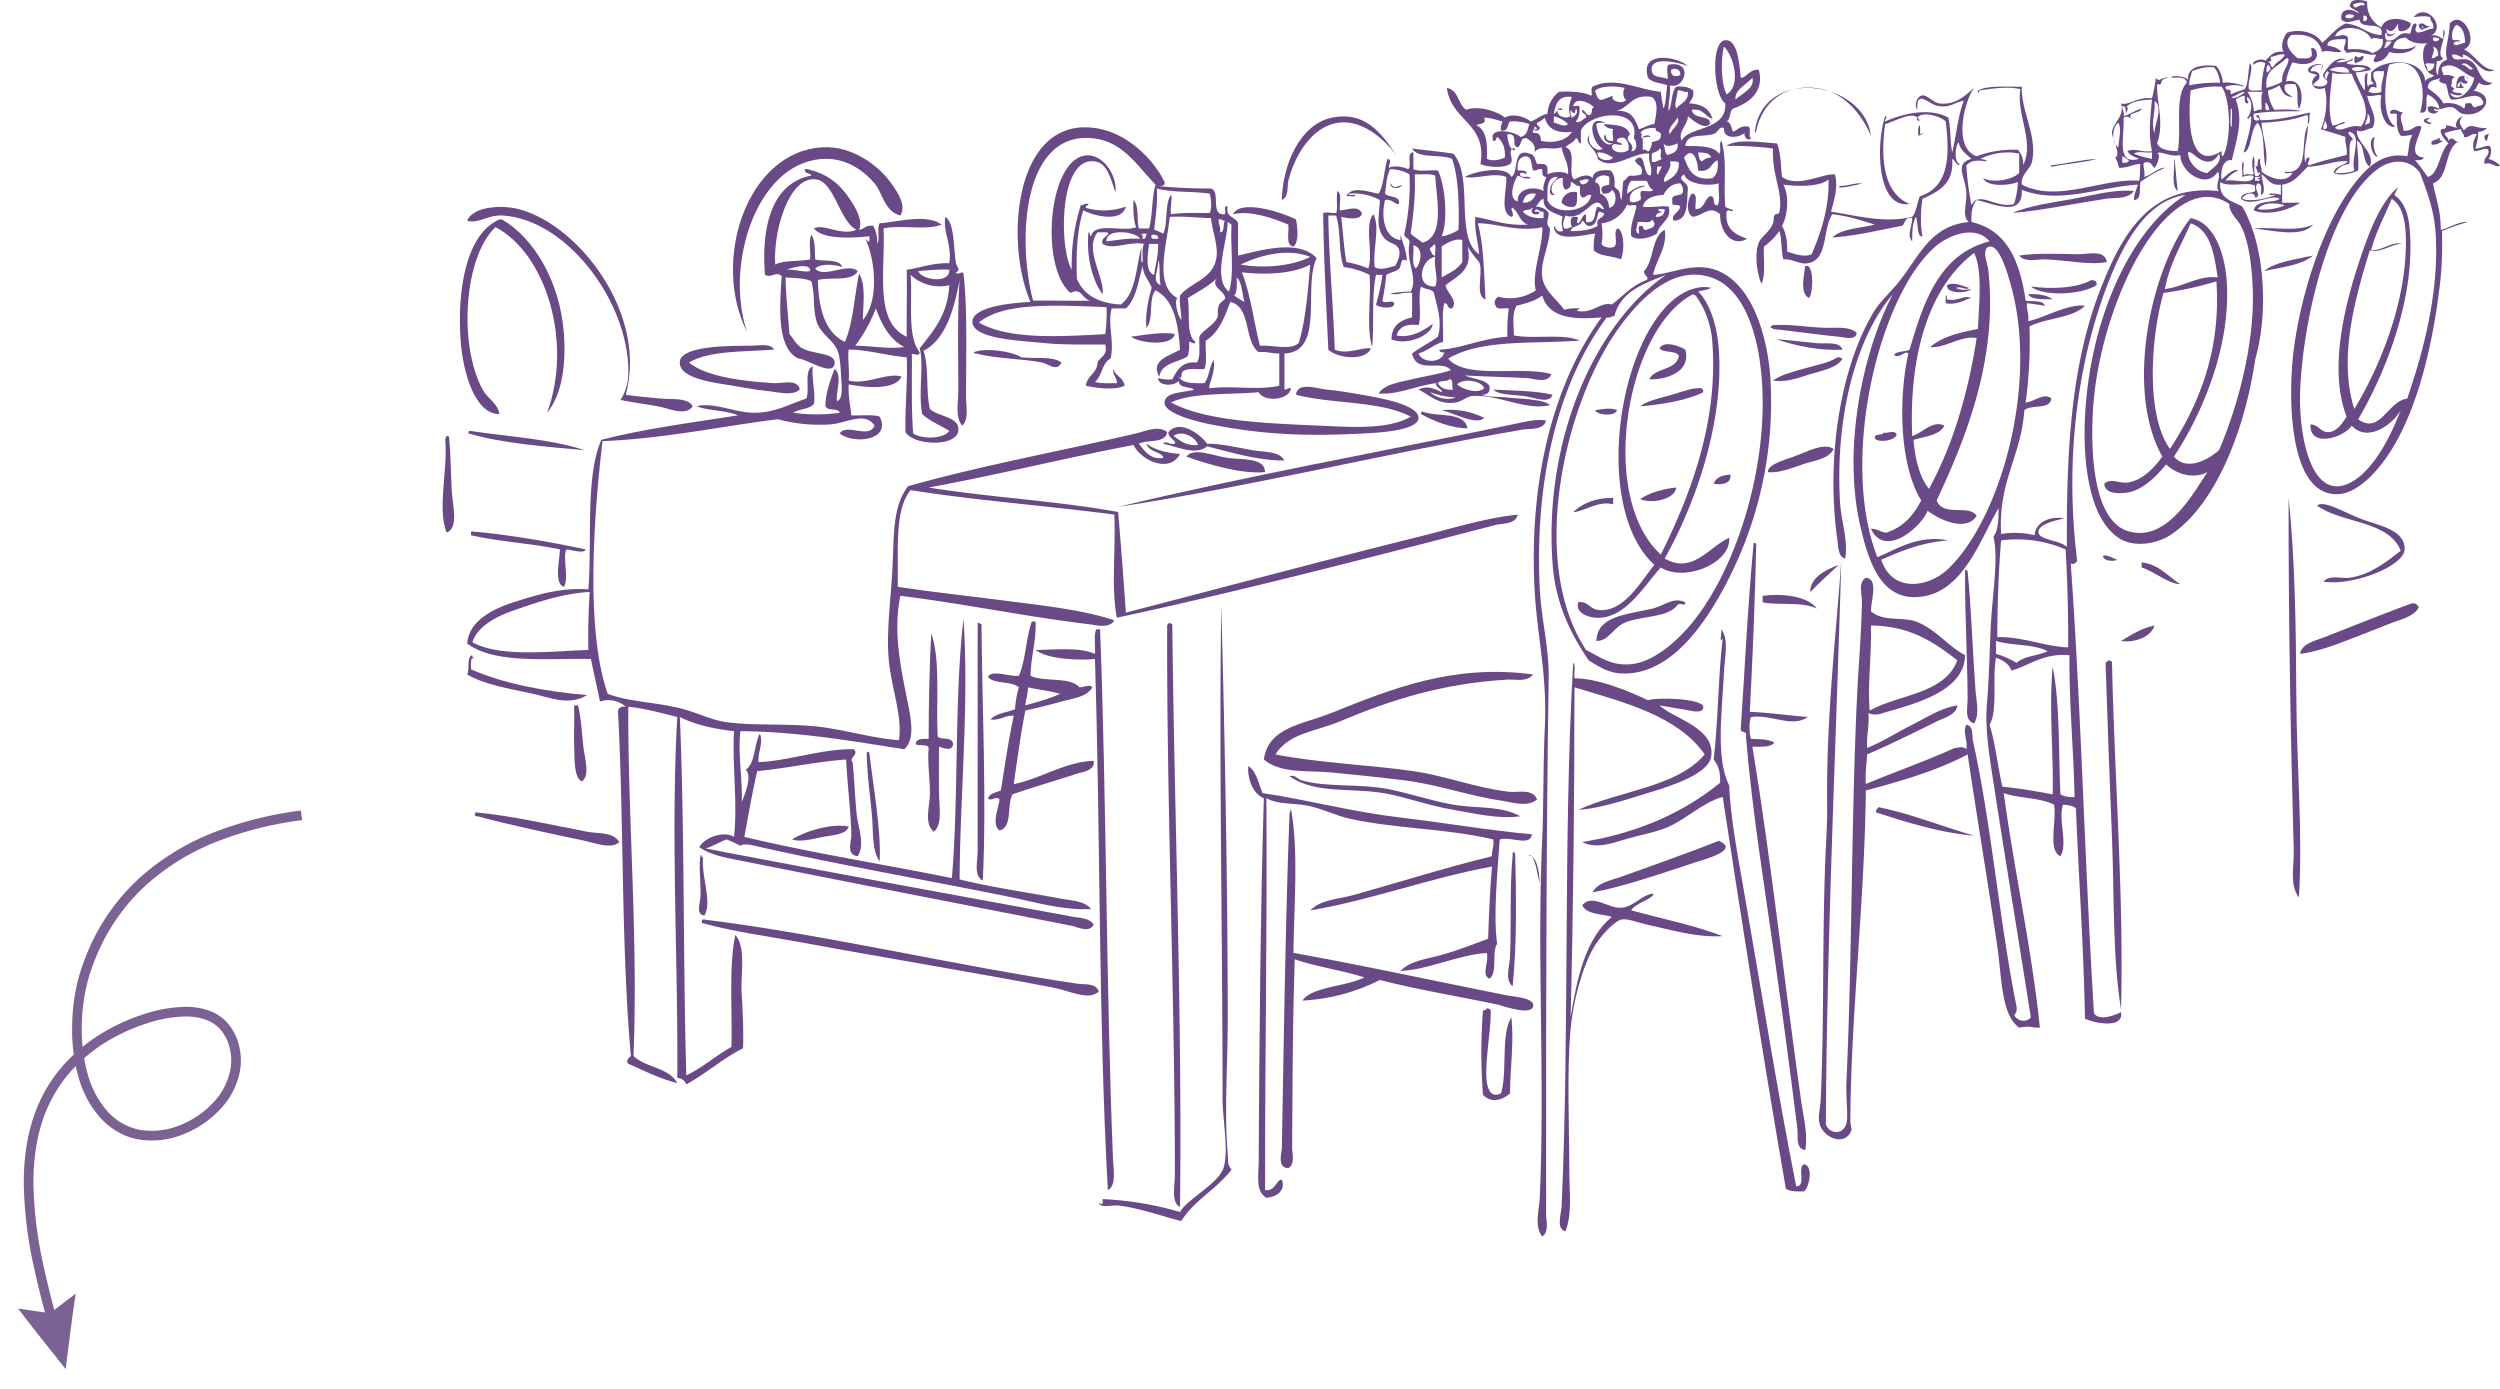<svg xmlns="http://www.w3.org/2000/svg" width="915.51" height="508.839" viewBox="0 0 915.51 508.839"><g transform="translate(-767.49 -690.483)"><g transform="translate(703.2 376.57)"><path d="M509.6,322.155c1.28,1.325,1.174.374,2.833,0,.292,2.181-1.8,1.978-2.833,2.833A2.312,2.312,0,0,1,509.6,322.155Z" transform="translate(417.336 12.166)" fill="#694a86" fill-rule="evenodd"/><path d="M513.065,334.166c-1.05,2.03-.325,5.844.943,7.079C512.6,342.315,509.829,334.792,513.065,334.166Z" transform="translate(420.948 29.895)" fill="#694a86" fill-rule="evenodd"/><path d="M522.972,334.368c.844-.131.966.446.47.473.074.555.862.4,1.416.47-1.216.676-2.253,1.528-4.246,1.419C520,334.548,522.46,335.43,522.972,334.368Z" transform="translate(434.172 30.164)" fill="#694a86" fill-rule="evenodd"/><path d="M330.593,360.726c-5.888-1.567-6.383-8.186-9.441-11.8-3.543-4.189-9.565-8.906-17.466-8.968-25.206-.2-37.638,38.156-29.267,63.253-13.069-25.969-.045-66.081,27.851-67.5,10.516-.535,20.148,6.383,25.018,13.217C329.506,352.038,332.983,357.025,330.593,360.726Z" transform="translate(63.391 32.129)" fill="#694a86" fill-rule="evenodd"/><path d="M482.485,337.216c.656,2.023.852,8.587,1.416,12.274C481.245,347.581,483,341.272,482.485,337.216Z" transform="translate(377.887 34.397)" fill="#694a86" fill-rule="evenodd"/><path d="M502.967,342.273c-2.251,3.078-6.779,2.293-10.387,2.83-10.63,1.595-22.634,4.155-33.986,5.195,6.2-2.805,14.473-3.773,22.188-5.195C488.46,343.691,496.374,341.48,502.967,342.273Z" transform="translate(342.772 41.614)" fill="#694a86" fill-rule="evenodd"/><path d="M366.383,349.05c.55,2.845,1.184,8.342-.946,9.914-3.006-.3-1.53-5.078-1.887-8.025-5.442-2.305-13.977-5.358-20.3-3.776C346.189,341.456,361.332,346.5,366.383,349.05Z" transform="translate(172.521 45.221)" fill="#694a86" fill-rule="evenodd"/><path d="M260.867,417.177c9.515-25.81-.409-58.3-18.88-67.978-11.452,10.608-13.737,42.88-4.722,59.48,1.951,3.59,5.507,4.883,6.136,8.968-9.087.072-13.321-15.545-14.16-26.434-1.446-18.773,1.931-39.552,14.16-44.846h.946c12.006,6.98,21.24,23.131,22.658,41.543C267.849,398.874,266.5,410.4,260.867,417.177Z" transform="translate(3.773 47.904)" fill="#694a86" fill-rule="evenodd"/><path d="M515.96,347.13c-4,4.987-15.121,2.04-21.715,1.416C501.166,347.883,509.8,349.948,515.96,347.13Z" transform="translate(395.394 49.031)" fill="#694a86" fill-rule="evenodd"/><path d="M491.646,354.554c-5.489,1.28-14.475-.584-22.185-.943-3.424-.158-7.879,1.268-9.914-1.416,6.178-.936,14.213-.636,21.242-.47C484.6,351.813,490.879,349.795,491.646,354.554Z" transform="translate(344.179 55.294)" fill="#694a86" fill-rule="evenodd"/><path d="M513.709,351.705c-4.289,3.58-11.457,4.281-17.939,5.665C500.14,353.874,507.308,353.173,513.709,351.705Z" transform="translate(397.645 55.783)" fill="#694a86" fill-rule="evenodd"/><path d="M428.352,353.231h.946c2.273,1.352,1.949,9.78.473,11.8C426.28,363.338,427.929,357.064,428.352,353.231Z" transform="translate(297.012 58.036)" fill="#694a86" fill-rule="evenodd"/><path d="M485.338,357.215c-4.794,3.266-19.038,4.516-24.075.473,7.824,1.1,16.971.6,22.188-2.36C484.545,355.491,485.662,355.633,485.338,357.215Z" transform="translate(346.712 61.131)" fill="#694a86" fill-rule="evenodd"/><path d="M452.184,357.351c1.582,1.243,5.155.577,5.665.47-1.416,1.614-9.394,1.929-8.968-1.416,2.709-1.441,5.707.468,8.022.946C456.039,358.49,454.123,356.7,452.184,357.351Z" transform="translate(328.41 61.941)" fill="#694a86" fill-rule="evenodd"/><path d="M443.086,356.626c-1.159.884-3.234.854-4.719,1.416,4.467,4.318,6.99,13.017,7.552,21.242,1.939,28.433-9.82,58.853-19.826,76.473,10.2,6.034,16.545-4.556,23.6-7.554.852,9.184-16.28,16.4-25.018,10.858-5.608,5.873-12.759,18.952-23.6,18.409-3.1-.154-7.847-1.778-6.609-5.665,3.466-.609,4.1,2.538,7.549,2.835,9.436.812,15.634-11.056,20.3-16.523-22.007-20.1-14-78.966,6.609-96.771C432.5,358.258,437.906,355.495,443.086,356.626Zm.473,20.3a32.92,32.92,0,0,0-6.138-17.469c-.473,0-.56-.381-.943-.47-24.53,12.615-35.024,74.257-11.8,95.355C434.41,434.587,445.775,407.37,443.559,376.925Z" transform="translate(247.818 62.666)" fill="#694a86" fill-rule="evenodd"/><path d="M454.379,364.891c-.337,2.956-4.655,1.6-6.609,1.414-7.188-.671-16.812-2.1-24.072-2.833-.015-.458-.579-.364-.946-.47.21-.421.413-.844.946-.946,5.955-.414,12.145.649,17.936.946C446.235,363.237,451.422,362.21,454.379,364.891Z" transform="translate(289.867 70.923)" fill="#694a86" fill-rule="evenodd"/><path d="M344.241,363.565c-1.233,4.771-13.276,3.164-16.05.943C331.927,363.984,340.759,362.476,344.241,363.565Z" transform="translate(150.291 72.72)" fill="#694a86" fill-rule="evenodd"/><path d="M423.705,364.1h.946c4.18.366,9.1,1.005,13.688,1.416,3.462.307,8.325-.758,9.444,2.36C439.851,368.387,430.3,366.485,423.705,364.1Z" transform="translate(291.274 74.076)" fill="#694a86" fill-rule="evenodd"/><path d="M418.048,366.81c2.243,8.136-7.059,11.14-13.217,10.858,2.075-4.38,9.83-3.075,10.857-8.5-1.005-2.3-5.648-.961-7.081-2.833C410.211,363.237,416.236,365.659,418.048,366.81Z" transform="translate(263.415 75.14)" fill="#694a86" fill-rule="evenodd"/><path d="M295.948,366.6c-11.117.839-23.636.28-31.154,4.719,6.331,5.257,20.083,6.923,31.154,7.552,2.825.163,8.758-1.676,9.441,2.362-2.808,2.488-8,.9-12.274.473-4.137-.416-8.332-1.208-12.271-1.889-5.886-1.02-20.264-2.446-19.355-8.968.8-5.712,18.224-5.665,25.491-5.665C290.233,365.188,294.762,364.116,295.948,366.6Z" transform="translate(51.774 75.346)" fill="#694a86" fill-rule="evenodd"/><path d="M337.031,370.249c-1.629,3.565-4.64.488-7.081,0-7.265-1.448-16.991-1.357-24.075-3.306-.55.079-.839-.1-.943-.47,4.447-1.731,13.888-.386,17.466,1.889C327.35,368.915,333.936,367.838,337.031,370.249Z" transform="translate(115.959 76.42)" fill="#694a86" fill-rule="evenodd"/><path d="M448.625,367.264c-2.1,3.481-7.547,4.341-11.8,5.665-4.232,1.315-9.208,3.229-13.688,2.36,2.847-2.117,7.064-3.12,10.857-4.249,4.41-1.312,9.429-2.119,12.744-4.246C447.721,366.593,447.986,367.118,448.625,367.264Z" transform="translate(290.431 77.989)" fill="#694a86" fill-rule="evenodd"/><path d="M426.626,372.81c-6.037,3.1-16.109,4.64-23.129,5.192,2.06-1.746,6.1-2.783,9.912-3.776,3.66-.951,8.391-2.818,10.857-2.833C425.058,371.391,426.556,370.787,426.626,372.81Z" transform="translate(261.446 84.717)" fill="#694a86" fill-rule="evenodd"/><path d="M381.763,371.533c7.458.409,15.369.366,21.715,1.887-1.144,3.526-6.72.975-10.387.473C388.981,373.331,383.925,373.628,381.763,371.533Z" transform="translate(229.366 85.051)" fill="#694a86" fill-rule="evenodd"/><path d="M374.137,374.7a28.006,28.006,0,0,1,15.577,2.833C386.9,380.386,378.4,375.659,374.137,374.7Z" transform="translate(218.109 89.437)" fill="#694a86" fill-rule="evenodd"/><path d="M404.846,374.922c-.512,2.379-7.359,1.837-8.022,0C398.847,374.57,402.965,373.842,404.846,374.922Z" transform="translate(251.596 89.214)" fill="#694a86" fill-rule="evenodd"/><path d="M388.092,380.911c-5.658.062-12.442-2.6-17-5.192-.074-.547.1-.842.473-.946C376.922,376.974,386.886,374.565,388.092,380.911Z" transform="translate(213.596 89.833)" fill="#694a86" fill-rule="evenodd"/><path d="M483.006,376.232c-.911,3.647-6.056,2.885-8.5,3.3-48.746,8.409-97.962,20.541-148.224,28.326,45.881-11.083,96.63-20.341,144.45-30.21C474.6,376.848,479.044,375.507,483.006,376.232Z" transform="translate(147.476 91.68)" fill="#694a86" fill-rule="evenodd"/><path d="M332.957,383.216c.986-1.406,2.483.626,4.249,0,.835-1.176-2.649-2.055-2.36-4.249,4.251-5.039,11.989,1.092,14.16,4.249,5.571-.04,11.056,1.4,16.523,2.36,4.311.758,9.847.243,11.8,3.778-9.416.114-19.657-2.991-28.324-5.195C344.988,387.7,337.934,384.251,332.957,383.216Zm3.776-2.83c2.436,1.654,4.447,3.734,8.968,3.3C344.951,380.812,339.647,378.014,336.733,380.386Z" transform="translate(157.326 93.194)" fill="#694a86" fill-rule="evenodd"/><path d="M272.692,384.713c-13.14-1.184-30.26-2.464-42.484-6.136-.077-.55.1-.839.473-.943C244.879,379.8,260.438,380.605,272.692,384.713Z" transform="translate(5.638 94.056)" fill="#694a86" fill-rule="evenodd"/><path d="M227.821,378.408c.55-.079.839.1.943.47.5,5.432.6,12.4.943,19.353.295,5.915,2.741,13.725-1.887,15.577-3.466-9.191.5-22.626-.473-33.986C227.215,379.059,227.794,379.01,227.821,378.408Z" transform="translate(0 95.171)" fill="#694a86" fill-rule="evenodd"/><path d="M446.446,380.8c-1.674,3.741-7.324,4.289-11.328,5.663-4.1,1.406-8.807,3.325-12.747,2.833.02-2.714,5.2-4.157,9.441-5.665C436.938,381.808,442.865,378.389,446.446,380.8Z" transform="translate(289.305 97.5)" fill="#694a86" fill-rule="evenodd"/><path d="M365.183,388.074c-8.7.807-20.7-2.771-28.794-5.665,2.587-3.523,9.723-.3,15.1.473C356.618,383.62,365.072,382.649,365.183,388.074Z" transform="translate(162.391 98.72)" fill="#694a86" fill-rule="evenodd"/><path d="M420.5,384.115c.51,3.62-4,3.8-6.138,3.306C415.17,385.081,417.488,384.251,420.5,384.115Z" transform="translate(277.485 103.622)" fill="#694a86" fill-rule="evenodd"/><path d="M416.714,386.022c-.688,4.6-9.322,5.972-13.217,4.249C406.634,387.864,412.978,386.27,416.714,386.022Z" transform="translate(261.446 106.437)" fill="#694a86" fill-rule="evenodd"/><path d="M408.217,387.547v2.36c-5.532-1.51-10.761,2.781-14.633,2.835C397.025,389.573,401.558,387.5,408.217,387.547Z" transform="translate(246.812 108.688)" fill="#694a86" fill-rule="evenodd"/><path d="M499.4,387.547c2.416,22.983,2.694,48.139,2.83,73.17.136,25.006,2.4,50.053.946,73.167-3.551-4.667-1.733-11.407-1.889-17C500.165,476.871,499.3,430.261,499.4,387.547Z" transform="translate(402.989 108.688)" fill="#694a86" fill-rule="evenodd"/><path d="M505.947,416.881c2.181-2.657,6.661-1.055,9.439-1.419,7.79-1.015,14.1-6.188,18.882-9.914-4.514-11.216-21.564-9.9-30.681-16.52,2.575-2.233,10.13,2.7,16.993,5.192,5.772,2.1,15.4,3.781,15.106,10.857C535.429,411.206,516.76,418.6,505.947,416.881Z" transform="translate(409.184 110.039)" fill="#694a86" fill-rule="evenodd"/><path d="M272.593,399.113c-.859,1.755-5.076.094-7.082,0-1.5,2.7,1.052,10.781-.943,13.69-3.739-1.033-1.5-10.4-1.416-13.69-10.33-2.258-22.376-2.8-32.572-5.192V392.5C243.841,393.571,259.467,396.342,272.593,399.113Z" transform="translate(6.211 116.005)" fill="#694a86" fill-rule="evenodd"/><path d="M423.1,394.23c.55-.077.842.1.946.471q-.72,31.142-2.362,61.366c6.368.2,15.111,1.406,21.245,1.889-5.737,4.132-13.435-1.107-20.769,0-.852,1.654-.7,6.349,0,8.025,1.713.062,6.76-.094,8.5,1.419-1.416,1.731-4.878,1.416-8.025,1.414,6.968,42.137,11.766,86.828,17.936,130.287.82,5.772,2.486,11.717,1.416,17.466-3.669-.572-2.563-5.408-2.83-7.552-2.548-20.254-5.462-42.355-8.5-63.726-3.793-26.719-8.069-52.661-10.385-80.251.7-2.275-2.167-.981-1.889-2.833C419.814,441.3,421,416.049,423.1,394.23Z" transform="translate(283.384 118.527)" fill="#694a86" fill-rule="evenodd"/><path d="M477.131,397.624c-1.124.787-5.195.493-5.192-1.416C473.108,395.626,475.636,397.04,477.131,397.624Z" transform="translate(362.47 121.269)" fill="#694a86" fill-rule="evenodd"/><path d="M477.658,397.079c6.564.834,9.62,5.175,14.163,8.025-4.635-.243-9.278-4.563-14.163-6.136Z" transform="translate(370.911 122.758)" fill="#694a86" fill-rule="evenodd"/><path d="M439.05,397.461c-3.464,3.3-7.1,6.438-10.385,9.914C428.443,402.168,434.276,399.212,439.05,397.461Z" transform="translate(298.587 123.322)" fill="#694a86" fill-rule="evenodd"/><path d="M451.541,398.235c.55-.079.839.1.943.47,1.312,13.262,1.825,28.814,2.833,42.957.319,4.492,1.684,9.327-.473,12.744-3.665-1.1-2.342-5.952-2.36-8.968-.077-14.507-1-30.906-.943-45.79Z" transform="translate(332.359 124.437)" fill="#694a86" fill-rule="evenodd"/><path d="M441.434,406.952c-4.865-2.771-14.789-1.082-19.826-2.362v-2.36C428.9,401.267,438.178,402.32,441.434,406.952Z" transform="translate(288.179 129.88)" fill="#694a86" fill-rule="evenodd"/><path d="M429.585,403.4c-.109,1.968-1.674-.211-2.833.946-3.466,4.588-11.729,3.922-18.409,6.138-5.276,1.748-6.371,7.1-11.328,7.079.3-9.045,10.375-9.55,20.3-11.8C422.092,404.673,425.051,401.278,429.585,403.4Z" transform="translate(251.878 131.075)" fill="#694a86" fill-rule="evenodd"/><path d="M544.535,404.661c-1.835,3.355-6.517,4.363-9.912,5.665-3.645,1.4-7.228,2.842-10.855,4.249-7.341,2.845-15.225,6.155-22.661,7.079.488-3.759,5.432-4.742,8.968-6.136,9.632-3.8,23.04-9.1,31.629-12.271A2.254,2.254,0,0,1,544.535,404.661Z" transform="translate(405.525 131.698)" fill="#694a86" fill-rule="evenodd"/><path d="M323.079,405.85H324.5c.2,7.435-1.736,12.739-1.889,19.823,5.009,2.387,14.534.26,17.939,4.249,1.357.069,3.679-1.31,4.719,0-1.973,3.551-7.22,4.046-11.328,5.195-4.328,1.206-9.025,2.387-13.217,3.3-1.716,8.669-2.949,17.823-4.249,26.907,8.857-1.535,19.1-8.265,29.267-8.5.592,3.6-3.932,4-6.136,4.719-7.458,2.436-16.225,4.994-23.6,7.554-2.132,3.845.134,12.088-4.719,13.215-3.07-2.117-.371-8.2,0-11.328-1.02-1.6-3.268.968-4.249-.473.7-1.815,2.966-2.068,4.719-2.833,1.468-9.231,2.818-18.583,4.722-27.378-3.469-.163-4.826,1.78-8.5,1.416,1.9-2.347,5.95-2.545,8.968-3.776a34.506,34.506,0,0,1,1.416-8.027c-2.657-2.377-8.988-1.079-11.328-3.776,1.379-2.895,7.79.015,11.328-.473C320.858,419.993,320.944,411.9,323.079,405.85Zm-2.36,30.681c4.365-1.295,8.909-2.419,12.744-4.249-3.67-1.047-7.916-1.523-11.8-2.36C321.69,432.47,320.927,434.226,320.719,436.531Z" transform="translate(119.054 135.704)" fill="#694a86" fill-rule="evenodd"/><path d="M305.718,406.052c.76-.134.812.446,1.416.473.2,29.958,1.912,64.286.47,93.939-3.464-1.949-1.887-7.131-1.887-10.385V406.052Z" transform="translate(116.59 135.973)" fill="#694a86" fill-rule="evenodd"/><path d="M334.477,406.04c.381.089.47.473.943.473.763,70.246,3.66,143.96,2.833,213.366-3.33-1.483-1.887-7.626-1.887-11.8,0-65.083-3-134.521-2.833-200.622A1.286,1.286,0,0,1,334.477,406.04Z" transform="translate(158.166 135.985)" fill="#694a86" fill-rule="evenodd"/><path d="M486.882,406.421c-1.35,4.318-7.408,6.438-12.274,5.665C478.352,409.853,481.932,407.454,486.882,406.421Z" transform="translate(366.409 136.547)" fill="#694a86" fill-rule="evenodd"/><path d="M336.268,406.993h1.416c2.392,63.694,2.157,129.859,4.719,194.016.141,3.471,1.359,9.8-1.887,11.328-3.479-62.755-2.679-130.032-4.722-194.486-5.38.552-17.322.211-21.712-3.3,6.7-.045,15.77-1.189,21.712,1.414C336.046,413.064,335.258,409.13,336.268,406.993Z" transform="translate(129.467 137.391)" fill="#694a86" fill-rule="evenodd"/><path d="M302.02,407.565c3.479,9.894,1.684,25.068,2.36,37.765.966,1.585,5.2-.243,5.663,2.833-.359,2.818-3.375,1.52-5.192.943-.049,3.967,0,10.055,0,16.05,0,5.554,1.441,12.524-1.889,15.106-3.744-3.033-1.414-9.28-1.414-14.163,0-5.375-.981-11.159-.473-16.52-.342-1.7-3.6-.5-4.722-1.416.067-2.137,2.508-1.9,4.722-1.889C301.1,433.081,301.354,420.119,302.02,407.565Z" transform="translate(103.295 138.236)" fill="#694a86" fill-rule="evenodd"/><path d="M473.266,411.579c.763-.131.812.448,1.414.476.82,41.615,4.43,86.07,3.306,127.452-3.157-19.813-2.441-41.211-3.306-62.783-.857-21.482-1.7-43.3-2.36-64.2C472.436,412.013,473.258,412.2,473.266,411.579Z" transform="translate(363.032 144.133)" fill="#694a86" fill-rule="evenodd"/><path d="M446.486,414.231c-2.308,2.89-6.5,1.721-9.441,1.889-23.406,1.32-42.65,7.379-60.893,15.1-9.354,3.962-19.026,4.35-24.077,12.274,16.24,3.241,34.179,3.761,50.509,6.138,11.917,1.731,21.812,5.893,34.935,7.552,3.174.4,8.748-1.377,10.385,2.833-3.694,2.989-8.844,1.04-12.747.473-12.209-1.778-23.693-6.007-36.348-7.554-8.386-1.025-17.444-2.011-26.434-2.833-8.434-.773-18.37.5-24.545-4.719,1.686-11.9,14.019-12.784,24.545-16.993C394.91,419.376,417.385,410.284,446.486,414.231Z" transform="translate(179.276 146.676)" fill="#694a86" fill-rule="evenodd"/><path d="M245.87,418.241h1.416c1.047,3.92,1.387,9.446,1.887,14.633.461,4.742,2.7,10.843-.47,13.217-3.155-1.344-2.654-9.3-2.833-13.217-.206-4.484.154-9.08,0-13.215Z" transform="translate(28.684 153.994)" fill="#694a86" fill-rule="evenodd"/><path d="M289.108,425.115c.55-.077.839.1.943.47,1.446,12.442,4.363,28.314,3.778,39.654-2.956-4.031-2.29-11.043-2.833-17-.669-7.337-1.694-13.8-1.889-21.713Z" transform="translate(92.602 164.115)" fill="#694a86" fill-rule="evenodd"/><path d="M345.58,427.2c3.023,2.013,3.7,6.366,5.192,9.912,16.85,2.565,32.976,6.913,50.509,8.971,15.795,1.852,31.735,4.628,48.149,6.138-.7,4.6-7.374.7-11.8,1.884-.787,11.734-2.414,27.365-.943,38.24-2.08,3.112.282,10.667-2.833,12.744-3.127-1.344-.064-5.95-.943-9.441-11.489.951-21.23,6.138-31.629,6.609,3.8-3.991,10.417-4.452,16.05-6.138,5.66-1.691,11.108-3.788,16.05-5.663.322-8.963.676-17.892,1.416-26.437-23.022,4.207-44.529,12.425-66.559,16.052,4.145-4.1,10.528-4.118,16.05-5.665,16.339-4.581,33.734-10.07,50.509-14.163-.111-2.313.832-3.573.473-6.138-17.228-4.083-34.8-3.771-52.4-7.549-5.034-1.082-9.907-3.59-15.106-4.722-5.559-1.211-11.065-.334-15.577-2.833.349,48.048-.574,97.269-.473,143.5,3.754.661,4.234-4.123,6.138-3.778,1.5,3.957-1.981,6.339-5.665,6.611-4.051-2.28-2.857-8.042-2.833-12.744.23-42.751.641-91.849,1.889-133.593C347.238,437.465,345.1,431.661,345.58,427.2Z" transform="translate(175.859 167.221)" fill="#694a86" fill-rule="evenodd"/><path d="M351.641,428.847c1.961-.79,2.788.985,4.246,1.414,9.5,2.8,21.168,1.149,32.1,3.306,7.485,1.476,15.5,4.269,23.6,5.663,8.582,1.478,17.414.263,24.55,4.249-7.881,1.139-16.429-.983-24.55-2.36-8.216-1.394-15.79-4.066-23.129-5.663C375.532,432.641,361.575,435.8,351.641,428.847Z" transform="translate(184.904 169.354)" fill="#694a86" fill-rule="evenodd"/><path d="M474.26,443.688c-12-.9-24.941-4.955-35.875-8.5a2.072,2.072,0,0,1,.946-1.887C450.377,435.479,462.754,440.4,474.26,443.688Z" transform="translate(312.942 176.226)" fill="#694a86" fill-rule="evenodd"/><path d="M354.041,433.493c2.9,14.916,1.1,36.4.943,52.871,25.176,4.5,52.423,10.437,78.362,15.577,2.332.463,9.788.859,9.441,3.776-.47,3.959-11.368-.084-13.217-.47-14.973-3.122-29.249-5.445-42.957-8.968a70.719,70.719,0,0,1-28.323,7.549c3.1-5,16.223-5.163,22.658-8.5-8.111-2.587-17.518-3.882-25.491-6.608-.728,21.777-.82,45.532-.946,68.921-.01,2.194,1.179,6.051-1.414,7.552-4.162-.116-2.4-5.534-2.36-7.552.706-38.728,1.34-84.626,2.833-122.735A2.234,2.234,0,0,0,354.041,433.493Z" transform="translate(182.974 176.507)" fill="#694a86" fill-rule="evenodd"/><path d="M284.03,444.923c-2.828,2.768-8.775.371-12.744-.47-12.613-2.674-27.039-5.678-39.181-8.971-.55.077-.839-.1-.943-.473-.077-.547.1-.839.473-.943,12.5,1.156,27.66,4.566,40.595,7.081C276.191,441.917,281.722,441.08,284.03,444.923Z" transform="translate(7.044 177.351)" fill="#694a86" fill-rule="evenodd"/><path d="M298.822,436.35c-1.04,3.11-6.094,3.107-9.441,3.778-3.712.74-7.988,2.011-11.33.941C282.834,437.938,292.743,435.06,298.822,436.35Z" transform="translate(76.28 180.258)" fill="#694a86" fill-rule="evenodd"/><path d="M396.442,457.142c1.889-3.61,6.787-4.358,10.387-5.665,11.1-4.028,24.882-8.795,35.876-13.217,7.894,3.414-5.145,6.757-8.968,8.022C421.542,450.321,406.492,455.426,396.442,457.142Z" transform="translate(251.032 183.543)" fill="#694a86" fill-rule="evenodd"/><path d="M385.613,439.987c.547-.079.839.1.943.47.421,15.062.629,33.984-.943,48.622-2.949-2.387-1.1-7.371-.946-10.858.532-11.707-.156-25.6.946-36.821Z" transform="translate(232.597 186.065)" fill="#694a86" fill-rule="evenodd"/><path d="M264.849,440.356c.512.116.319.938.941.946-.674,7.2,3.464,16.359.473,21.242-3.266-.488-1.52-4.155-1.414-7.081C265.033,450.359,264.126,445.014,264.849,440.356Z" transform="translate(55.967 186.637)" fill="#694a86" fill-rule="evenodd"/><path d="M410.109,476.323c-3.821,3.464-10.813-.319-16.523-1.416-29.779-5.717-61.414-10.84-92.05-16.523-12.494-2.315-24.9-3.887-36.351-7.079-.4.087-.443-.183-.47-.47-.077-.55.1-.842.47-.946,45.651,5.68,91.8,16.894,137.369,23.6C404.8,473.823,409.027,473.035,410.109,476.323Z" transform="translate(56.572 200.708)" fill="#694a86" fill-rule="evenodd"/><path d="M387.194,494.21c2.419-8.121-.156-21.24,3.776-27.851,1.055,8.716-.428,18.692-.473,27.851-2.82,2.531-7.017,3.694-9.912.473a202.1,202.1,0,0,1,0-30.683c.381-.406,1.292-.28,1.416-.943.763-.134.812.446,1.414.47.307,6.742-2.328,19.484-1.414,26.434C382.326,492.454,383.441,496.01,387.194,494.21Z" transform="translate(226.767 220.113)" fill="#694a86" fill-rule="evenodd"/><path d="M657.964,325.826c-1.053.2-.372,2.5,0,2.83,4.35.73,3.664-3.57,8.5-2.36.822-1.067.416-3.36,1.889-3.776,1.716.069-1.027,2.117.943,3.306,2.318-.045,3.415-1.307,5.665-1.419.609-2.34-1.144-2.318-.946-4.246-2.5-.542-3.5-.215-6.136,0,5.006-5.863,12.667,4.687,5.665,7.079,2.456-1.025,3.439.124,5.192.946V324.88c2.065.762-3.147,9.25,0,10.384a2.313,2.313,0,0,1-2.362.946c.069,1.248-.871,4.162.476,5.192-.01-2.615.639-4.687,3.3-5.665-1.25-3.476.857-7.869.946-13.217,4.92-5.5,11.073,7.289,5.19,9.441,4.1,1.973,6.648,7.71,11.33,7.552-4.771,2.491-7.3-4.8-11.8-5.663.607,2.59-.738-.1-3.778,0-.349,3.108,4.393,1.164,5.195,1.887,5.153.827,3.677,8.28,9.441,8.5-1.087,1.3-3.59,1.033-4.722,0-1.042.691-.936,2.531-2.359,2.835,9.04,1.453,4.162,10.236-3.776,8.5-1.448-.317-2.523-2.12-3.778-2.36-2.5-.478-5.138,1.555-6.609.473-.218,1.005.676.9,1.419.943-.817,1.56-4.251,1.023-3.778-1.416,1.127-.988,3.026.114,4.249.473-.458-2.689-2.248-4.046-4.249-5.195-1.431,1.716,1.062,7.356-2.83,6.611,2.6-8.6.131-21.415-11.33-17.468-1.223,3.484-3.37,19.417,2.36,22.661-4.242.9-6.319-6.846-5.192-11.33-.641-.763-3.261.488-5.195,0,.646,3.944,4.123,7.842,1.889,11.8-2.285.376-3.427,1.711-5.663.946-.466,4.35,6.893,8.037,4.719,13.217-2.969-1.753-1.51-7.931-4.719-9.444.156,3.622.738,6.816.47,10.86-2.139.951-6.165,2.194-8.968.943.4-2.746,3.7-2.592,5.192-4.249-4.236-.614-9.426,1.9-14.633,1.889-2.865,2.483-4.786,5.915-9.441,6.609v6.609h6.609c-3.749,2.474-11.652,5.007-16.993,2.833.691-4.13,7.6-2.583,9.441-4.251-2.59-2.021-10.3,3.236-14.161,0,.168-2.5,3.518-1.827,5.19-2.83V382c-2.167-1.694-9.756.7-12.744-1.414-.631,6.3,4.484,6.846,8.025,8.968,7.983,13.385,9.961,37.9,4.719,56.174-3.34,23.446-13.69,52.824-31.156,64.2-4.91,3.2-13.4,4.638-18.88.943-10.444-7.032-13.064-26.516-12.274-43.9,1.555-34.241,15.72-68.428,36.821-81.665-15.4,2.075-24.377,20.346-30.686,38.708-9.7,28.234-13.215,61.448-8.968,95.355-.57.535-.857,1.347-2.36.946,3.833,53.914,5.143,110.353,8.5,164.747,2.553,3.162,8.555.069,9.914-.475,1.047,6.066-9.421,4.157-13.217,2.36-.478-26.268-2.268-51.229-3.305-76.943-.958-1.085-2.823-1.268-4.719-1.416-1.919,5.467,1.882,14.057-.946,18.882-4.816-2.261-1.263-12.9-2.36-18.882-4.947-2.6-12.846-2.258-18.407-4.249,3.885,28.846,10.37,57.605,13.217,85.914-2.85.126-3.291-.837-7.554,0-6.663-4.707-6.371-18.446-8.025-29.737-3.291-22.487-7.537-47.884-10.857-70.337-10.989,5.851-24,9.677-37.292,13.217-.376,39.681-5.39,81.46-5.665,119.9a15.556,15.556,0,0,0,.473,4.249c-2.137,6.6-10.6,3.078-11.8-2.36-.6-2.716.332-5.5.47-8.5,1.4-30.168.418-60.945,1.889-92.523.22-4.724.535-9.924.473-14.633-.436-32.78,3.363-63.82,5.19-90.636-1.874,66.774-5.321,138.438-5.663,206.76,1.186,3.439,6.331,4.224,7.552-.47.691-2.657-.29-9.312,0-15.579,2.1-45.225,1.691-92.864,3.776-138.783.54-11.868,1.627-24.055,1.889-36.351.067-3.209-1.513-7.2,1.416-8.968,4.808.431,1.81,8.3,1.889,12.274,4.447,3.934,11.415,1.892,16.52,3.778,7.066,2.607,11.925,9.216,17.939,12.274-.228,13.319-18.214,17.726-30.213,21.242a7.032,7.032,0,0,1-5.192,0c.366,4.771-.711,8.1-.47,12.744,5.7-2.3,11.026-5.734,16.523-8.5,5.44-2.738,10.721-6.217,16.518-7.084-.3,3.375-4.648,4.474-7.079,5.665-8.131,3.991-17.082,8.5-25.961,12.274-.158,3.62-.74,6.814-.473,10.858,10.751-4.511,22.089-8.436,32.572-13.217,2.142-.136,2.825-.693,4.246.473.562-3.249-1.456-6.4,0-8.968,2.751.461,2.01,4.088,2.362,5.663,6.846,30.748,9.684,66.152,16.05,97.715.1,1.354-.121,2.4-.946,2.833.985,2.226,4.467,3.135,6.138.943-4.308-27.477-8.834-54.669-13.217-83.081-1.639-10.62-3.719-22.1-2.833-32.1.768-8.676.931-18.627,1.414-28.323.577-11.533,2.862-24.491.946-32.57,1.847-2.246,1.832-6.353,1.889-10.387C509,511.433,502.7,532.388,485.19,532.583c-13,.146-17.109-14.126-19.823-25.491-6.935-29.027,1.052-65.217,11.8-85.441-12.992,15.154-21.195,43.591-19.353,76,.421,7.384,3.08,14.331,1.889,20.772-2.649-.513-2.535-4.506-2.833-6.609-4.38-30.844,1.411-63.882,13.217-83.554,2.5-4.17,6.054-7.081,9.439-11.328,7.327-9.194,11.333-20.368,25.491-21.715-2.689-2.085-.7-6.552-.943-10.86-.317-5.509-4.546-10.57,1.889-12.271-1.9-1.716-4.135-3.1-4.719-6.136-1.226,1.34-1.837,7.416.47,8.022-.936,1.208-1.879-1.55-2.83-1.887.735,9.233-5.059,11.937-10.86,14.631-.683,3.57-.859,10.152,0,13.693-2.05.777-1.6-4.994-2.36-7.082-1.325,2.137-1.439,5.484-1.414,8.968-2.06-2.172-.012-5.591,0-8.5-2.763-.56-2.493,1.914-3.779,2.83-8.357,1.557-16.216,3.612-25.491,4.249,3.454-3.31,10.194-3.335,15.577-4.719-4.974-1.476-9.726-3.174-15.577-3.776-3.65,5.618-1.451,16.75-8.968,17.939-3.256.513-5.564-1.738-8.971-1.419-.79-3.142-.53-7.334-1.414-10.385a25.046,25.046,0,0,1-5.665,5.665c-.27,4.608.738,10.491-.943,13.688-1.689-4.147-2.56-10.944-.946-15.1.867-2.226,4-3.932,5.195-7.079.4-1.065.119-2.115.471-2.835.463-.948,1.629-.1,1.889-1.414,1.411-7.22-2.82-13.061-2.36-23.131a112.89,112.89,0,0,0-17-.946c3.382-2.838,13.5-1.181,18.412-.943,1.486,3.236,1.426,8.015,1.889,12.274,5.72,4.142,14.574-1.216,19.353-.946,1.379,4.593-.4,9.939-1.414,13.693,8.089,1.092,19.118,4.447,29.74,1.887,1.585-1.874,1.748-5.175,2.83-7.552,10.36-3.34,11.08-13.967,9.441-27.38-1.29-1.5-7.4-3.7-9.912-1.889-2.07,1.5,1.8,2.709-.473.473s-8.73,1.6-11.8,2.362c-1.726,12.734-.6,25.362,8.968,29.264-12.232,1.924-12.3-22.208-8.968-32.1,1.414.312-.453,1.01,0,1.889,6.3-2.808,16.223-5.262,23.129-1.416.916,3.808.649,8.792,1.419,12.744,1.518-6.19,2.092-13.324,4.249-18.88-2.885.139-4.534,2.724-9.444,1.887-3.338-.567-8.047-6.46-7.552,1.416-1.236-1.56-.26-4.61,1.416-5.192,1.988-.688,4.293,2.533,6.609,2.833,6.564.849,10.721-4.019,13.69-6.609-3.523,2.2-9.691,22.663,0,25.961a37.8,37.8,0,0,1,15.1-2.36,7.24,7.24,0,0,1,1.889,5.665c4.341-8.515-2.617-18.947-.946-27.851-4.5-1.2-10.84-.146-15.1.473.059,1.166-.579.8-.473,0,3.8-2.023,10.377-1.268,16.052-1.416-.31,8.874,5.787,18.14,3.774,27.378-.649,2.984-4.212,4.71-3.774,8.5,13.358,6.779,29.492-2.476,42.955-1.416.565-2.1.24-4.9.473-6.138-2.278-.052-4.212,1.33-7.552,1.416-.634-.307-.371-1.055-.946-2.36-1.253-2.857-.644-.347,0-2.36.6-1.879-2.139-6.849-1.889-8.5.49-3.2,4.769-6.029,3.306-10.385,2.706.921,6.131-2.506,11.33-1.889a49.425,49.425,0,0,0,1.416-7.549c.983,2,2.5-.458,4.719,0-4.365.641-1.491,3.187-4.249,2.36-.213,7,2.714,13.915,0,21.712,1.107,2.355,4.155,2.768,7.554,2.833,1.5-7.943-1.317-20.2,3.3-25.021-.287-2.228-3.1-1.939-5.665-1.884-.144-1.06,5.717-.525,6.136.941-.515-5.616,6.247-5.717,10.387-5.192a11.222,11.222,0,0,1,2.36,6.136c2.986-.513,8.535,1.075,7.554,1.419a9.984,9.984,0,0,0-6.609,0c.1,2.318,2.407-.307,1.887,2.83a53.274,53.274,0,0,1,5.192-1.887c1.416-2.36,1.129-6.425,1.889-9.441,1.5,1.211-.688,5.99-.473,8.968.243,1.647,3.083.693,4.722.946a35.709,35.709,0,0,1,1.416-9.914c-1.664-1.342-3.947-.03-4.249.47-1.263-1.236,3.045-2.714,4.249-1.414,1.617-1.689,2.843-3.766,6.609-3.306-1.166-2.57.1-5.551,1.416-7.079,5.346-1.58,10.87.347,12.747,3.774,2.862-2.325,5.034-5.348,8.5-7.079,5.477.344,7.725,3.917,13.217,4.249,1.154-5.717-7.611-1.515-8.025-5.668-2.3.357-4.786,1.773-6.609,0-.713-4.593,4.076-4.029,6.136-2.36.852-.73-4.3-1.956-2.83-3.3.037-2.181,4.8-1.565,6.133-.943a9.756,9.756,0,0,0,5.195,9.441c1.26-3.949,7.6-3.756,10.857-1.416-.3,1.741-1.614,2.476-3.3,2.83-1.694.277-1.436-1.394-1.416-2.83-.857,1.448-2.4,4.17-4.249,1.887-.084,2.8,1.783,2.342,3.3,1.419C660.724,326.75,657.956,328.389,657.964,325.826Zm-11.8,50.509c-1.431-4.912,3.241-13.012-1.889-14.163-1.067.649,1.169,1.946,1.419,2.832-2.055.431-.867,5.749-1.419,8.968-2.5.337-4.246,1.414-5.19,3.305C641.882,377.4,644.387,377.234,646.16,376.335ZM617.366,385.3c-.686-.258-2.439.552-2.362-.47a10.171,10.171,0,0,1,4.249.47v-3.776c-4.083.466-4.846-2.392-7.079-3.778.064,2.162,1.869,6.47,0,7.554-.666-.743.824-4-1.419-4.249-2,2.033,2,4.645-.943,5.192-.163-2.781-4.536-1.033-4.719.471C608.985,388.175,615.695,386.051,617.366,385.3Zm-57.59-17.466c.04-2.645,1.263-6.591,0-8.971C557.364,360.258,557.094,366.5,559.776,367.837Zm7.552,4.249c-1.656-.7-3.442-1.278-4.249-2.833,2.538-1.27,5.559.619,8.971,0-1.384-6.18-.6-12.316,0-18.882-3.86.233-7.616.567-9.441,2.833,1.273-.087.158,1.325,0,2.36-.243-1.176.015-2.847-1.416-2.833-.1,1.52.834,2,.47,3.776,2.392-.755,4.16-2.134,6.608-2.83-.453,1.9-5.529,1.171-3.773,3.776-1-.834-1.4-1.065-2.835-.473C562.066,363.791,558.709,374.629,567.328,372.086Zm-6.136-.946V373.5c1.169.069,2.29.089,2.36-.943C562.717,372.133,562.173,371.42,561.192,371.14Zm84.5-55.7c.7,2.771,1.785-.21,4.249.473C649.956,313.909,646.559,315.325,645.69,315.439Zm-2.833,4.722c.815.822,2.919.522,3.3-.473C645.524,319.042,642.865,318.789,642.857,320.161Zm6.609,1.416a1.009,1.009,0,1,0,0-1.889Zm32.57,6.609c.329.931,2.635-.116,2.833.943-1.171-.069-2.29-.087-2.36.946,1.119.978,2.731-.414,4.249-.475-.186-3.12-.79-5.819-3.3-6.609A5.991,5.991,0,0,0,682.036,328.186Zm-42.954-.946c1.609-.206,3.892-1.117,4.719.473v4.249c3.677-.215,6.9.02,8.968,1.414,2.063-.928,4.222-1.756,3.778-5.19-1.981.062-2.637-.859-4.249,0C650.6,323.865,640.869,322.308,639.081,327.24Zm-29.269,47.206c1.768,1.713.121-2.654,1.889-2.36-.369,2.1.629,2.833.473,4.722,2.714,2.115,8.81,4.722,11.33.47-.832-.27-2.773.57-2.835-.47,9.6,1.1,5.383-11.615,8.5-17-.03,4.538-1.988,9.652-.943,13.69.2-.9.168-2.033,1.414-1.889.512,1.208-1.434,2.251,0,2.833,4.318-1.5,9.025-2.62,13.693-3.776.369-2.731-.686-4.036-.473-6.609-3.456-1.2-6.215-1.914-8.971-2.833,1.647-3.551,2.773-10.125,1.416-15.106-4.5,1.595-6.136-2.439-2.83-4.719-1.06-.674-3.112-.352-3.305-1.889.362-2.374,7.861-3.387,4.719,0,.151-.639.673-.9.475-1.889-2.325-.121-3.823.587-4.249,2.36,1.741-.007,3.249.213,3.3,1.889-.064,1.825-1.916,1.862-2.36,3.306,1.973.545,4.368.8,5.192-.946.181-1.753-1.914-1.233-1.416-3.3,1.755-2.5,4.286-6.72,8.5-5.192a6.406,6.406,0,0,0-3.778.943,9.65,9.65,0,0,0,6.138-1.416c-.141,1.275-1.986.847-2.36,1.889,2.687,1.087,7.854-.3,8.968,2.36a38.232,38.232,0,0,1-5.665.946,25.761,25.761,0,0,0,3.305,6.609c.409-3.09-.7-5.4.941-6.609.3,1.587-.607,4.383.475,5.192-.2-1.3,1.761-.443,1.889-1.419-1.471-.1-.8-2.347-.946-3.773,4.623-5.378,19.174-5.522,19.828,3.3.438-1.446,2.615-1.161,3.3-2.36-4.353.015-5.42-10.323-2.36-11.8-2.756.693-6.383-.087-8.025-1.887-2.773.06-4.383,1.283-4.719,3.776,3.013.711,6.514.609,8.5-.943-1.278,2.682-6.257,3.563-9.914,2.36a5.778,5.778,0,0,1-5.192,3.776c-1.483-.889,1.141-2.454,0-2.83-3.043.582-5.987-1.822-10.385-.475-.114-.671-.78-.795-.946-1.414-.1-1.52.837-2,.473-3.776-2.766.223-6.257-.277-6.609,2.36,2.115.4,4.053.978,5.192,2.36-2.927.456-5.123-.874-7.079,0-1.2-4.62-4.809-6.839-11.333-6.136-3.776,3.387,1.072,7.339,2.362,8.5,1.6-.129,3.826.366,4.722-.47,1.228-.636-.3-3.3.47-3.306,1.557.017,1.805,1.344,1.889,2.833-.973,3.489-5.715,3.538-8.968,2.36a25.609,25.609,0,0,0-2.362,7.082c6.054-1.756,6.661,6.807,4.722,9.914-1.119-2.345.139-7.064-1.416-8.968-1.359.054-3.09-.26-3.779.47-.448,2.813,1.562,3.159,2.835,4.249-2.922-.069-3.922-2.058-4.722-4.249a17.3,17.3,0,0,1-4.249,1.889,14.043,14.043,0,0,0,2.36,7.079c2.35-.173,7.151-.332,9.914.473-7.331.1-12.623.007-17.466.943-.228,1.644-.089,2.922,1.889,2.362.624-1.184-2.2-1.146-.475-1.889,1.114.146.282,2.236,1.889,1.889,6.658-.111,11.828-1.706,17.469-2.833-.787.946.037,3.5-.946,4.249-.28-.98.582-3.1-.473-3.306-4.682,1.768-10.367,2.533-16.52,2.83.329,5.18,2.719,10.81,1.416,16.052-1.109-5.185-.022-12.566-2.835-16.052-2.81,2.228-2.139,10.444-5.19,10.858,1.347-4.346,2.877-9.627,2.83-12.744-.136-1.664-1.275,1.666-1.414,0,1.456-1.508,2.318-6.215,0-7.552-.614,1.171,1.052,2.29,0,2.36-1.206-.052-.938-1.582-.946-2.833a6.723,6.723,0,0,0-3.3,1.416c2.947,7.782.116,15.017-1.416,22.188-3.751-.438-4.162,4.955-3.778,7.079,1.637-1.206,4.046-4.123,6.138-3.3a10.422,10.422,0,0,0-4.719,3.776c3.147-.788,9.535,1.669,10.385-1.416-.748-1.169-3.3-.193-4.249,0,.3-1.746-.612-4.7.473-5.665.3,1.59-.609,4.385.47,5.192.2-1.055,2.328-.191,3.306-.473-.458-1.446-1.01-5.259,0-6.609.673,2.736-.354,4.373.47,7.081,1.691.961,2.345-2.189,1.419-.943C610.852,378.076,610.272,375.124,609.812,374.446Zm26.437-31.627c-.513-1.208,1.434-2.251,0-2.835C635.585,340.6,634.553,342.485,636.249,342.819Zm39.179-5.665c-.976.28-3.1-.582-3.3.47.7.4.681,1.523.941,2.36A2.546,2.546,0,0,0,675.427,337.154Zm1.889-8.968a3.069,3.069,0,0,0-2.36-.473C674.682,329.627,676.9,329.213,677.316,328.186Zm-20.3,3.3c1.567-.166,2.048-1.414,2.833-2.36h-1.887C657.481,329.75,657.5,330.87,657.018,331.489Zm17.468,3.776c1.171.072,1.458-.743,2.36-.943.1-1.832-.5-2.961-1.889-3.306C675.836,332.652,674.731,333.531,674.486,335.265Zm-59.952,1.416c1.213.047.673,1.845,1.887,1.889.9-2.09,3.479-2.5,4.249-4.719-2.243-.2-3.4.683-5.19.943C615.918,337.416,615.794,335.757,614.534,336.681Zm-.473,9.441c1.944-.73,4.132-1.218,5.665-2.36-.238-3.7,1.951-4.969,2.362-8.025-.1-.369-.4-.55-.946-.473C618.4,338.5,613.043,339.127,614.061,346.122Zm75.529-7.079c-1.045-.555-2.709-2.927-4.249-1.419C687.176,337.389,688.26,340.341,689.59,339.043Zm-75.056,1.416c.1-.53.525-.735.946-.946a2.087,2.087,0,0,0-.946-1.889C614.162,337.954,613.484,340.261,614.534,340.459Zm67.031,9.912c-1.2-1.315-1.124-3.91-1.889-5.663-1.079-.4-3.5-.693-1.887-2.36-1.7,1.231-4.5.277-4.722,3.774,2.023,1.756,4.474,3.08,5.665,5.665,3.637-.49,5.834.463,7.552,1.889.755-.349-.107-2.313,1.419-1.889,2.087-.671,1.236,1.6,2.83,1.416.768-.81,2.964-.183,2.833-1.887C691.769,346.538,685.814,350.8,681.565,350.371Zm8.5-8.022c-4.011-1.1-7.072-6.321-11.8-3.778-.342,1.441.483,1.718.473,2.833,1.805-.074,3.437.022,4.249.946-1.587-.173-.787,2.043-1.416,2.83.443,1.275,2.127.847.47,1.889.466,1.265,2.974.49,3.778,1.414-1.572.783-3.244.114-4.719-.47C683.992,352.706,689.65,346.177,690.063,342.349Zm-103.38-2.365c-.258,1.79-1.141,2.952-.943,5.195a47.414,47.414,0,0,1,11.328-.946c-.468-2.2-.958-4.39-2.36-5.663C591.224,338.231,589.011,339.164,586.683,339.984Zm50.509-.47a18.263,18.263,0,0,0,7.079.946C643.994,337.342,637.846,338.521,637.192,339.514Zm13.217-.47c-.839-.607-4.4-.911-5.192,0C645.967,340.784,649.184,339.657,650.409,339.043Zm2.835,1.416c-.636,2.835,1.414,2.991.941,5.663-1.649-.894-2.375-.045-2.83,1.416a6.3,6.3,0,0,0,4.719,0c-.317-3.147.914-4.752.943-7.555C655.658,340.043,653.928,339.729,653.244,340.459Zm-4.724,19.826c5.068-6.106-1.619-14.01-3.3-19.355-2.3-.218-5.529.493-7.082-.47-.235,3.87-2.159,13.876,0,19.353,1.837.24,3.865-1.77,4.722-.946-1.213.678-2.991.79-3.776,1.889C641.533,362.709,644.108,359.218,648.52,360.285Zm1.889-.473c.124-.664,1.035-.54,1.416-.946.077-1.491.017-2.847-.946-3.3C651.494,357.467,649.53,359.206,650.409,359.812Zm-57.117,13.217c-3.887.718-6.779-4.249-8.027-3.305-.082,3.08,2.907,7.163,7.084,7.554,1.706-1.76,5.653-3.778,4.249-7.079C595.572,371.94,594.767,372.757,593.292,373.029Zm4.246-3.776c.082.706-.168,1.743.473,1.887,3.045-5.353,3.021-20.737-.473-25.489a31.421,31.421,0,0,0-11.328,1.416C585.1,358.616,585.7,376.743,597.538,369.253Zm3.778-19.826c-.054,1.283,4.076-.787,4.719-1.889C603.983,347.689,603.05,348.957,601.316,349.428Zm8.025,5.192c1.112.01,1.392-.815,2.833-.473.205-2.154-.478-5.2.47-6.608h-5.663A13.575,13.575,0,0,1,609.341,354.62Zm-36.348,8.025c.077-3.642,3.256-9.228,0-11.8C573.4,354.878,571.54,359.139,572.993,362.645Zm42.011-8.5a4.675,4.675,0,0,0-1.414-2.83C613.729,352.595,612.924,354.813,615,354.147Zm-13.688,6.138c-.228-1.837.508-7.1-.473-6.609C601.071,355.511,600.336,360.77,601.316,360.285Zm33.516.943c2.253.233,1.065-2.451.471-3.3C635.536,359.414,634.453,359.589,634.832,361.229ZM567.8,380.584c-.349,2.639.468,6.445-2.36,6.609.035-2.325.926-3.8,1.416-5.665-14.255.894-28.858,7.294-42.484,1.887.545,10.506-10.61,4.93-16.523,3.778-1.548,1.756-2.092,4.516-1.889,8.025,13.195,3.013,17.773,14.641,19.826,28.794,2.5.488,6.329-.347,7.081,1.889-2.2-.312-4.293-.743-6.609-.943-.215,2.573.842,3.877.473,6.608,6.626-1.6,14.834-6.5,20.769-5.665-4.655,4.628-14.19,4.375-20.3,7.552a164.169,164.169,0,0,1-1.416,27.853c3.041-.149,6.873-3.865,9.441-1.419-.522,4.2-7.433,2.01-9.912,4.249-1.132,16.81-9.664,26.214-8.5,45.319a30.338,30.338,0,0,1,12.274.47c.295-5.059,6.081-7.131,10.857-6.136-3.721.735-9.909,2.323-9.444,5.19.451,2.748,7.965,2.82,10.387,5.195-.144-33.932,1.31-65.3,11.8-93,8.3-21.9,18.89-39.986,43.9-37.292-1.768-1.8,1.1-5.475-.473-7.079-4.073,6.782-13.717.007-13.69-6.138-3.494,1.023-7.728-1.879-8.5-.47,1.533-.505.191,4.123-.943,5.19-1.107-.78-1.1-2.679-3.776-1.887-.765.641.485,3.261,0,5.192,2.672-.639,5.489-3.627,7.552-3.305A51.535,51.535,0,0,0,567.8,380.584Zm-44.373-3.306V370.2c-4.732-1.213-10.875.1-14.163,1.887.842.262,1.961.243,2.362.943-3.454-.48-5.648-.505-7.554,1.416a108.272,108.272,0,0,0,1.889,14.636c2.654-5.6,9.2,1.414,15.577-.475a30.706,30.706,0,0,0,1.416-8.022c-3.387,1.325-11.177,1.877-12.744-1.416C514.068,381.054,520.966,379.72,523.427,377.278Zm48.622-5.192v-2.362c-2.058.3-5.338-.614-6.609.475A34.538,34.538,0,0,0,572.05,372.086Zm37.762,8.025c.708-.082,1.743.168,1.889-.473-.366-.107-.931-.012-.946-.47.369-.107.933-.012.946-.473h-1.889Zm-172.771,1.416c2.3,3.962,1.6,11.524-.471,15.1,1.392,2.384,2.013,5.539,1.887,9.444,2.555.691,5.888,2.251,8.968.943,3.293-7.569,6.631-17.6,6.138-27.38C450.226,382.607,441.116,382.089,437.041,381.527ZM596.6,478.769c6.257-14.4,13.522-38.928,12.274-60.9-.4-7.029-1.283-15.4-4.249-21.242-1.332-2.62-4.281-4.65-4.249-8.025-7.492-4.967-15.2-2.28-22.188,4.249-14.324,13.381-26.637,45.559-27.851,73.17-.748,16.986,1.1,39.07,13.217,42.484,13.7,3.865,23-12.878,28.8-21.715-5.417,2.88-11.855.428-15.106-2.833-2.736,3.4-8.374,9.7-14.633,10.385-2.332.257-7.753.728-8.025-3.3,2.533-2.281,5.69.153,8.968-.471,5.44-1.04,9.533-5.68,12.274-9.444C561.46,455.4,572.708,410.383,586.21,393.8c8.822,1.552,12.563,13.361,13.217,23.131,1.674,24.936-10.016,50.232-19.353,64.2C584.888,486.648,592.754,482.193,596.6,478.769ZM610.755,390.5a18.361,18.361,0,0,0,9.914-1.414C618.389,388.324,612.852,387.606,610.755,390.5Zm-33.986,29.267c6.8-.8,12.435-5.108,19.355-4.249-1.32-8.592-2.518-17.305-9.914-19.823C582.867,403.519,578.544,410.363,576.769,419.762Zm-84.025-15.577C472.1,422.028,457.505,482.248,471.5,517.95c7.391-2.994,14.97-8.315,25.961-6.136-9.805.735-17.228,3.855-24.548,7.079,4.019,12.358,17.473,10.11,24.548,3.305,19.278-18.545,33.357-68.213,22.661-104.8-1.332-4.556-4.539-15.545-8.5-12.744-1.577,1.919.193,5.581.473,8.025,3.727,32.84-8.654,62.671-18.882,84.5,2.3,6.18,11.969,1.268,14.633,5.663-4.016,6.255-14.351.941-17.939-1.887-2.531,6.173-15.723,17.441-20.769,6.609,2.429-.072,3.457,1.263,5.663,1.414,6.16-2.021,9.969-6.4,12.747-11.8-7.758-12.625-8.513-36.207-4.722-53.817-1.057-1.332-3.677,2.261-5.19.475,1.045-1.476,4.061-.973,5.663-1.889,5.182-17.79,10.984-34.962,29.267-39.654C507.172,395.893,497.186,400.345,492.744,404.185Zm-8.5,69.394c3.769-1.112,7.708-6.009,11.8-3.778-1.917,3.588-7.1,3.91-11.328,5.192.651,7.218,2.182,13.551,5.665,17.939,8.575-15.659,14.2-34.266,17.466-55.231-5.722-1.06-11.771,3.892-16.993,3.3,4.254-3.769,10.7-5.348,17.464-6.609.329-8.515,1.83-21.425-1.416-27.851C490.068,419.4,483.06,444.241,484.249,473.579Zm92.047-52.4c-4.618,15.725-6.665,44.742,2.36,57.12,10.135-15.671,18.778-35.353,17-61.366A120.072,120.072,0,0,1,576.3,421.179Zm-59.477,90.636c-.963,11-1.4,25.018-1.416,35.4,9.587-.153,17.392,3.462,25.964,3.776.087-10.484-.245-24.607-.946-35.875A44.8,44.8,0,0,0,516.819,511.814Zm-48.149,62.31c10.828-6.009,27.573-6.1,32.1-18.412-8.337-6.453-17.006-12.573-31.624-12.744C469.415,553.471,467.875,564.676,468.67,574.124Zm46.26-20.772a31.381,31.381,0,0,1,7.554,3.305c2.647-2.543,7.819-2.565,11.328-4.249-4.85-2.7-13.108-2-18.882-3.776Zm5.665,6.138c-.956-2.506-3.075-3.848-5.665-4.719-1.431,7.961.743,19.464-2.36,24.547,2.2,6.926,2.981,15.27,4.719,22.656,6.408.673,12.469,1.7,18.412,2.835.327-15.592-1.431-31.612,0-46.733,2.729,13.792,2.092,30.951,2.83,46.733a8.9,8.9,0,0,0,5.195.941c-.4-17.54-2.006-33.867-1.889-51.923C532.126,553.083,527.543,557.468,520.595,559.491Z" transform="translate(280.298 0)" fill="#694a86" fill-rule="evenodd"/><path d="M555,374.574a139.851,139.851,0,0,1-.47,16.993c-2.835,26.1-9.978,57.627-25.964,73.17-2.758,2.684-6.943,5.754-10.855,6.138-19.271,1.872-19.105-36.4-17-52.871,2.5-19.548,10.251-44.576,21.242-59.477,4.994-6.772,10.989-13.061,20.3-11.333.777-2.37.46-5.831,1.887-7.549-.163-.589-2.719.386-4.249,0-1.419-1.572-1.525-4.454-1.414-7.554.082-1.342-3.09.57-2.362-1.416,1.7-1.461,2.981.517,4.722.473-2.119,1.312.089,4.4,0,6.609,3.325.609,4.212-2.523,6.609-1.416-.4,3.506-5.536,10.674.943,11.328-.453.963-1.81,1.02-3.3.946,1.773,1.845,3.125,4.113,4.719,6.136,4.009-.919,4.256-9.127,7.554-12.274-1.1-1.265-2.38-2.34-2.833-4.249-.359-1.773,2.506-.324,1.887-2.36,1.691.04,2.729.733,4.249.943-1.139-.627-.485-3.479,1.889-4.249-1.921,2.335-.807,2.927.471,5.195,2.634-3.239,4.18-.515,8.5-.946a4.368,4.368,0,0,1-3.3,1.416c.156,2.518-.587,4.132-.946,6.138,2.043,0,3-1.094,5.195-.946.921,1.159.47,3.969-.475,4.722a10.287,10.287,0,0,1,4.249,2.36c-1.515,1.332-2.9-1.486-5.663-.473-.52-2.724,1.852-2.553,1.414-5.192-1.139-1.107-3.407.661-5.19.473-1.018-2.545,0-4.326.943-6.138-2.5-.614-2.409,1.369-4.722.946.124-1.384-1.065-1.451-.943-2.833a35.708,35.708,0,0,0-6.136,1.416c.188,1.228,1.406,1.424,1.416,2.83,1.926-2.5,2.139,1.4,4.246,0-6.091,2.407-3.6,13.4-9.912,15.579,1.015,5.435,2.875,10.028,2.833,16.523-.089.4.183.446.47.473,2.875-.911,6.821-3.244,9.444-2.833A79.145,79.145,0,0,0,555,374.574ZM521.96,445.855c-2.917,4.432-15.626,8.287-15.1-.47,3.147.158,3.6,2.934,6.609,2.83,2.959-.1,5.088-3.293,6.609-5.665-6.8-17.5-.416-41.652,4.719-57.118,3.791-11.415,8.077-22.032,14.163-26.9-.453.961-.966,1.867-1.419,2.83,3.91,2.682,5.247,7.614,5.665,12.747,2.112,25.711-9.478,53.381-18.882,69.391,8.022,5.836,10.726-6.658,17.939-7.554,5.536-16.07,11.892-38.8,10.384-60.9-.584-8.584-3.419-15.594-5.663-21.712-3.422-4.942-10-5.546-15.579-1.416-17.048,12.623-27.1,52.98-28.323,80.722-.735,16.708,4.083,42.64,19.355,33.513,8.022-4.791,14.094-17.161,17.464-25.961C537.02,445.31,527.841,452.218,521.96,445.855Zm6.609-64.2c-4.786,15.6-11.855,39.067-5.665,58.066,9.005-14.809,18.882-38.31,18.882-60.9,0-6.262-.679-13.269-5.192-16.052-2.533,6.282-5.747,11.878-7.552,18.882,4.321.069,7.624-3.382,11.33-2.36C536.009,379.393,532.577,382.758,528.569,381.653Z" transform="translate(403.555 23.946)" fill="#694a86" fill-rule="evenodd"/><path d="M522.435,318.371c1.434-1.087-2.159,2.526-2.36,0-.661.166-.042.829.471.941-.473,1.189-2.087-.374-1.889-1.416C520.2,316.413,520.809,318.522,522.435,318.371Z" transform="translate(431.403 5.095)" fill="#694a86" fill-rule="evenodd"/><path d="M503.407,351.971c-2.04-.7-1.8,1.775-4.249,2.36-4.425,1.062-9.315-.461-9.914,4.249,2.139.136,10.5-.5,12.274,2.835,1.233-.656-.23-4.009.946-4.724,2.177,7.307.7,15.354,1.414,24.077.631.785,2.1.733,2.835,1.416-.049.909-1.76-.735-2.365.473-.641,6.465,3.273,8.374,7.554,9.912-5.868,3.311-10.082-3.1-9.914-8.968-3.917-3.325-5.618.144-9.912.943-2.751-1.134-2.07-6.621-.473-8.5,2.5-.144,1.013,3.707,1.416,5.663,3.293-.01,3.093-3.516,5.195-4.719,2.417-.371.51,3.578,2.83,3.306,1.095-1.743.166-5.5.473-8.027-3.38,1.07-11.4.6-12.747-3.306-2.994,2.137,1.238,2.4,1.419,5.195-.466,5.2.319,11.65-5.195,11.8-1.317-2.164,2.152-3.041,2.36-5.192-.438-1.137-3.432.285-2.83-1.889-.753-3.112,3.179-1.542,3.776-3.306a3.572,3.572,0,0,0-.946-3.3c-3.308.153-4.917,2.006-6.133,4.249-3.7.23-6.69,1.181-7.554,4.249,2.476.54,6.784-.369,9.439,0,1.471,4.667-3.412,6.081-4.246,9.914-2.129,1.335-6.888,2.9-9.441.943-.448-4.7,1.315-7.183,1.889-10.857-.067-1.352-3.241.409-3.306-.946a11.491,11.491,0,0,1-9.441,7.084,21.964,21.964,0,0,1,0,7.55c.6,1.218,3.5,1.822,4.722.946,1.5-1.176-.78-6.128,1.416-6.609,2.394,1.731,2.144,8.849.943,11.328-3.036-1.369-7.738-1.072-9.914-3.306a21.692,21.692,0,0,1,.473-6.133c-4.229.394-15.047,3.536-15.106-2.835.891.839.909,2.555,3.306,1.889.054-.453-.961-3.41,0-5.192-2.947-1.617-7.163-1.963-7.082-6.611-1.454.436-1.887,1.892-2.833,2.835,2.211.151,3.8.916,4.719,2.36-.116,3.216-1.265,3.5.473,5.665-.077,6.091-3.7,12.412-2.833,17.937.778,4.945,5.673,8.389,8.025,11.8a19.6,19.6,0,0,1,5.665-.473c-.116.512-.938.319-.943.943,5.826,1.1,8.5-3.449,12.747-2.36,4.105-3.13,7.418-7.057,12.744-8.968,1.127-1.184-1.194-1.58-.946-3.306,3.7-3.848,2.649-12.457,7.554-15.1,1.092,6.163-3.15,10.984-4.249,16.52,6.631-.337,14.559-4.633,22.661-1.887,13.561,4.593,19.165,24.119,20.3,39.651a153.765,153.765,0,0,1,0,17.466,143.073,143.073,0,0,1-15.106,55.7c-7.983,15.879-19.769,33.258-35.875,34.935-6.69.7-10.184-1.3-15.577-4.724-6.718-9.845-12.167-20.952-13.217-35.4-3.273-44.953,15.186-87.494,41.541-105.742-8.111,3.219-16.609,6.049-18.882,15.106-1.114-.012-1.392.812-2.833.47-17.751,24-26.35,59-24.547,98.661.522,11.523,3.474,22.4,3.3,33.516-.975,64.38-.943,131.357-.943,196.373,0,2.337,1.2,6.163-1.416,8.025-3-3.726-1.127-9.748-.943-13.687,2.033-43.692-1.067-87.917.943-132.177.505-11.093.317-27.1.946-40.6.919-19.751-2.872-33.318-3.778-50.979-2.008-39.164,6.8-74.846,24.548-99.134-10.179.9-19.264.3-21.715-8.025-2.434,1.973-5.945,2.867-9.441,3.778-1.716,3.239-.961,6.4-.943,10.855,7.228,1.429,18.122-.812,24.075,1.889-17.875,1.307-36.1-.589-48.149,6.609,6.713,7.765,26.462,2.493,37.765,5.665-1.377,3.66-6.173,1.567-9.441,1.416-7.317-.339-16.676-.579-22.188-.943,2.86,1.389,7.166,1.332,8.971,3.776.408,2.456-.743,3.35-2.833,3.3,2.3.941,5.393.644,8.5.946,6.121.6,14.022.659,16.523,2.83-8.617,2.258-18.88-3.937-28.323-3.3-2.219.149-3.977,2.03-6.136,2.362-6.3.963-8.892-2.3-13.69-4.722,3.169-1.6,5.938-.3,8.5.943.854-.631-3.08-2.261-1.889-3.305-7.228.817-14.148,4.395-21.242,3.778,2.206-3.471,7.9-4.125,12.274-5.192,4.873-1.191,9.909-1.879,14.16-3.306-2.823-4.09-12.648,1.634-14.16-6.138,2.964-2.226,6.433-3.949,9.441-6.136,1.773-5.757-.478-11.442-1.416-16.05-.8-1.56-3.5-1.221-4.722-2.36-1.342,3.694.371,10.441-.943,14.161-4.484-.552-7.2.666-8.025,3.776,5.081,1.141,10.08-1.874,13.217-4.246-.384,4.311-9.439,8.094-15.1,5.665.064-5.128,3.353-7.034,7.552-8.027v-8.968a13.62,13.62,0,0,0-5.192.473c-7.047.042,2.045-1.065,4.719-.943,2.724-5.3-1.916-10.828-.47-17.939.129-1.859-2.018-1.444-1.889-3.3a83.671,83.671,0,0,0,1.889-21.717,14.737,14.737,0,0,0-7.082-1.887c-1.265,2.355-1.478,5.759-1.889,8.971,1.315,1.515,5.086.577,5.195,3.3-.418,1.884-2.738-1.793-5.195-.943-1.58,6.46-.109,13.955,5.665,14.633v-1.889c.852,3.083,2.134,5.732,2.36,9.441-2.872-1.4-1.57,2.379-3.3,3.306-1.25.795-3,1.089-4.249,1.887-.337,3.283-.817,6.42-1.416,9.441.356,1.533,4.613-.837,4.249,1.416-.525,1.862-5.933,1.07-6.609,0a75.1,75.1,0,0,0,2.36-10.858h-2.36c-1.689,7.6-.594,17.974-1.416,26.434-2.191-6.935-.324-17.927-.946-26.434a28.6,28.6,0,0,0-9.441-2.833c-2.03-5.2-.978-13.5-2.83-18.882h-2.833c.171,15.094,1.808,32.81,2.36,49.1,4.363,1.946,10.29-.966,13.217-.473-2,4.851-12.462,3.62-15.577.473-.763-16.547-1.656-32.961-1.889-50.038,1.921-.5,2.236.134,4.722,0,.753-1.483-.027-4.717.471-8.025,1.889.787.537,4.813.946,7.081,3.15-.24,6.5-1.9,8.025.943-.134,2.843-5.5,1.949-7.552,1.416.649,5.484.958,11.313,1.887,16.52a43.178,43.178,0,0,1,8.025,2.362c1.961-5.277-1.617-16.094,1.889-19.826,2.545,5.106-.374,12.811.47,19.353,2.2,1.392,5.581-.069,7.552-.47.981-2.05,1.842-3.712,1.419-5.668-.594-2.724-3.848-2.342-5.665-4.719-2.981-3.895-1.647-7.918-1.416-13.688a19.8,19.8,0,0,0-11.33-2.36c-.079,1.023,1.674.213,2.36.47-.2,1.055-2.325.191-3.3.473,2-4,8.139-1.513,11.8-.943,2.048-3.3,1.924-8.778,3.305-12.747,1.793.428.344,1.9.47,3.3,1.936-1.09,5.465-.27,7.081.473,1.449-1.226-.829-6.178,1.887-6.138v6.138c2.137,1.013,6.071.223,8.971.473,2.677,5.428,3.806,18.075,1.416,24.075,1.077.119,4.7-1.268,6.136-2.36.24-8.134.119-19.073-2.36-25.964-4.271-1.867-12.365.092-14.633-3.776,5.036.629,10.219,1.109,15.1,1.889,7.6,8.609.324,30.646,9.441,36.819-.359-4.675-1.756-8.315-1.414-13.69,6.3,1.092,11.424,3.365,19.353,2.833-3.075-.859-3.392-4.474-5.663-6.138-1.344.193,1.216,2.771-.473,3.306-4.454-1.684-1.5-9.941-1.889-14.633-4.722-1.77-11.135.976-15.106,0,3.112-1.909,14.958-4.5,17,0,2.8-1.59.327-10.912,6.609-8.5,1.966.233,2.023,2.379,2.833,3.774,1.253,0,2.694-.176,3.3.473.651.609.468,2.053.473,3.3.886-.505,5.358-1.6,7.552,0,.27-4.358-1.837-6.341-2.36-9.912-3.617,1.364-8.164-1-9.914,1.887.527-3.2-1.362-3.984-2.83-5.192-2.588-.384-1.832,2.578-3.306,3.306-2.659-.267.5-5.272-3.776-4.722-.213.971.617,4.427,1.416,5.195,2.127,2.04,1.349-1.391,0,.47-.916,1.265,1.042,3.875-.473,5.192-2.29,1.595-8.49,1.218-10.857,0,2.654-14.893-10.8-15.74-12.274-27.851,4.286.75,4.038,6.032,7.081,8.025,4-1.676,11.264.389,14.161,2.833,2.823-1.671,7.312-.337,9.441,1.416,2.261-.733,3.662-2.32,6.138-2.833a10.736,10.736,0,0,1,4.249-8.025c4.628-.225,8.785.027,11.8,1.416.53-.25-.364-2.273.47-3.3,8.084-3.954,17.092,1.206,25.021,1.887a49.655,49.655,0,0,0,.946,6.138c1.033-2.271.891-5.715,1.414-8.5-2.379-.926-5.675-.934-7.079-2.83-3.147-10.008,10.493-7.832,14.633-4.251-2.516-.961-14.366-4.249-13.217,1.887.451,2.432,3,1.82,5.663,2.835.6-.245-.733-4.249.471-5.195,9.265-1.743,5.948,9.255.475,7.554.362,3.67-.723,5.886-.475,9.441,1.434-2.5.857-7.01,2.835-8.968,2.726-.21,4.823.208,6.136,1.416.473,2.516-.8,3.286-1.416,4.719,4.541.181,7.47,1.973,8.5,5.665-2.756-.864-3.333-3.907-7.554-3.306.634,3.858,7.084,1.639,6.611,5.195-2.263,2.308-6.245-1.545-8.025-2.835-.216,3.457-3.7,5.45-2.36,8.968,2.62-5.4,16.609-3.526,16.047-13.688-4.35-2.818-5.531-22.767,0-23.131,4.6-.3,5.039,8.646,5.665,13.692,1.728.453,3.259-3.343,6.609-2.835,2.1,8.107-3.786,12.242-9.439,14.163-1.382.978-.824,3.9-2.365,4.719,1.659.389,1.666,2.424,2.365,3.776,1.785-.728,2.639-2.392,5.663-1.887,1.134.6-.26,3.722.946,4.246-.849,1.273-2.8-.307-2.362-1.887C508.968,355.569,503.008,356.406,503.407,351.971Zm.941-12.274c5.393-3.152,2.672-13.992-.941-17.466C502.159,326.765,502.315,335.585,504.348,339.7Zm-20.3-8.968c-.267,2.33,1.709,2.7,3.3,1.889C487.766,330.511,485.233,329.783,484.052,330.729Zm23.6,10.857c2.194-2.216,7.22-4.1,6.138-8.022C511.83,336.013,507.047,338.14,507.653,341.586ZM462.81,340.17c-1.453,1.8,3.664,3.474,4.719,1.416-1.156-.421-1.278-3.3-.47-4.249-3.333-.792-8.674-.837-10.858.946C457.655,343.666,458.62,341.364,462.81,340.17Zm23.131,4.722c1.481-1.983,4.467-2.456,4.249-6.138-1.751.334-2.028-.807-3.778-.47C486.429,340.363,484.923,343.379,485.941,344.892ZM447.7,340.643c-4.91-.664-5.947,2.548-6.609,6.136,1.216-.074,1.6-3.39,3.306-1.416-.837.109-2.365-.475-1.889.946.158,1.587,4.088,2.766,4.722.943C445.958,345.484,447.1,342.1,447.7,340.643Zm-.47,4.719c-.384,1.632.881,1.993,0,2.833,1.446.005,3.244-2.07,1.887-3.3C448.835,346.883,448.61,347.195,447.233,345.362Zm16.52.473c5.685-.649,7.153,2.917,8.5,6.609,1.983-.532,3.4-1.642,5.665-1.887.6-3.526,1.788-7.946-.943-9.914C469.559,339.365,468.789,344.733,463.753,345.835Zm-15.577-1.889c.686.258,2.439-.552,2.36.473,0,2.944-.47,4.167-1.416,5.192,1.164.926,2.615-.879,3.776-1.416.257-1.671-1.671-1.161-1.416-2.833,1.283.295,1.176,1.974,2.833,1.889,1.374-1.1.087-2.122,1.416-2.833C454.465,342.862,449.048,340.247,448.176,343.946Zm21.242,16.523c2.615.114,2.095-3.627.943-4.722,2.709-11.858-16.411-9.533-19.353-2.83v4.719c-1.213-.045-.676-1.842-1.889-1.889-.7,1.661-2.679,2.043-3.776,3.306,4.457,1.179.518,10.03,3.3,11.8,1.55-.931,4.945-2.469,6.608-.471.4-2.751,3.164-3.135,6.609-2.833,1.2,1.159,1.689,3.033,1.419,5.663.317,1.1,1.567,1.265,1.887,2.36,1.1,6.77.795-1.446,1.419-4.246,1.094-.319,1.26-1.567,2.36-1.889a10.16,10.16,0,0,0,4.246-.473c.946-3.462-1.926-3.107-2.36-5.19,4.2-3.937,2.513,5.482,5.663,5.663.961-3.506-.817-4.138-.47-8.022-5.821-.785-13.415,6.7-18.882,1.887-.04-3.439-5.806-5.593-2.833-8.971-1.793,3.209,2.81,7.057,4.722,5.195-3.813-1.686-6.671-12.937.946-9.444-1.255.005-2.7-.176-3.306.475.191,3.85,3.234,8.981,6.136,7.079-1.961.211-4.3-1.652-2.83-3.306.3,1.1.094,2.679,2.83,2.36.052-2.34-.463-2.318,0-4.246-1.409-.322-2.89-.572-3.306-1.887,4.041.364,8.493.319,9.444,3.773C466.3,357.079,471.241,357.374,469.418,360.469Zm-5.195-4.249c-.347,1.607,1.743.777,1.889,1.889-2.211.181-2.684-.829-3.773.471.077,2.743,4.526,2.9,6.136,1.416C468.787,356.552,466.717,354.3,464.223,356.22Zm-23.129-6.138c1.5.1,3.741,1.894,5.192.475a10.8,10.8,0,0,0-5.192-2.835Zm-28.323.946c3.672,1.679,4.041,6.661,3.778,12.274,2.06.98,4.947.339,6.606-.473.248-3.707-.9-6.024-2.83-7.552-.505.441-.149,1.741-1.416,1.414-2.1-5.39,8.1-3.447,9.914-1.414,2.372-.3,2.672-2.679,3.3-4.719a18.225,18.225,0,0,0-7.082-.946c-1.067,1.137-.577,3.828-3.3,3.306-.275-1.533.322-2.2.47-3.306-2.132-.542-4.021-1.327-6.609-1.416C416.5,350.981,413.769,350.139,412.771,351.028Zm20.772,2.833c2.253-.366,2.79.985,2.833,2.83,4.591,1.067,9.577-.114,11.328-3.3-5.735.7-8.867-1.2-9.912-5.192a9.03,9.03,0,0,1-2.833,1.887c-.354,1.453,1.295.911.943,2.362-.29.139-1.818,1.174-1.889,0,1.552.344.723-.936,0-.943C434.206,352.637,433.152,352.526,433.543,353.86Zm50.038.47c.708-1.976,3.952-3.9,2.83-6.136C485.483,349.953,482.474,352.115,483.581,354.331ZM473.667,360c1.335-.389,1.223.666,2.36.473.366-1.05.99-1.84.946-3.3,1.466-.421,3.288-.488,3.3-2.36.371-1.946-2.261-.889-1.889-2.835-2.592-.072-4.68.357-5.663,1.889,1.283-.339-.339,2.226.943,1.887-.223-1.06,2.56-1.453,2.83-.47-1.161-.062-2.273-.072-2.83.47Zm8.968,1.889c2.033-.644,4.207-1.144,3.776-4.249-1.565.594-3.959,1.7-5.19,0C481.737,359.01,481.66,360.971,482.635,361.885Zm-5.663-.47v2.83c.847.708,2.622-.515,3.773-.943-1.364-.211.421-3.566-.943-3.776C479.424,360.719,477.859,360.729,476.973,361.415Zm-14.163,1.414c-1.7-.82-3.053-1.981-5.665-1.889C456.714,363.831,461.5,364.572,462.81,362.828Zm25.961,0c1.6,3.8,2.823,8.594,10.387,7.554,1.619-1.213,2.288-3.377,1.887-6.609-2.513,1.1-2.58,4.655-7.079,3.776C493.659,363.794,492.077,358.446,488.771,362.828Zm6.609,1.416a4.39,4.39,0,0,1,3.305-1.416c-.426-1.778-2.617-1.788-4.719-1.889C494.132,362.348,494.236,363.814,495.38,364.245Zm-67.5,5.192c-1.245,1.708-3.83,8.471,0,9.441-.384-4.7,5.982-5.843,9.441-3.776-.337-2.382.644-3.447.943-5.192-1.458.045-1.406-1.426-1.416-2.833-1.637-.379-1.815.7-3.3.473-.862-1.813-.173-5.18-2.833-5.195-2.387.29-3.112,2.238-2.833,5.195,1.555.017,3.34-.193,3.306,1.414a3.075,3.075,0,0,0-2.36-.47c-.6,2.486,3.187.587,3.773,1.889C430.314,370.777,429.259,369.945,427.878,369.437Zm53.814,2.362c2.6-1.493,5.333-2.847,5.192-7.081-.607-.651-2.05-.468-3.3-.473C484.762,367.139,480.305,370.177,481.692,371.8Zm-.946-5.665h-1.887c.272.829-.572,2.773.473,2.83A9.717,9.717,0,0,1,480.746,366.134Zm-90.633,2.83c.552,7.97-.79,16.491-1.416,21.717,1.226,1.292,2.951,2.082,4.249,3.3,8.334-2.112,5.185-15.859,4.722-24.548C395.788,368.642,392.686,369.066,390.113,368.964ZM456.2,371.8c2.065.951,1.585,1.535,1.889,4.249,2.048.78,3.048,2.61,3.3,5.19,2.739-.426,2.974-5.252.946-6.609-.478,1.1-1.627,1.523-3.305,1.419-.149-.639-.673-.9-.473-1.889.275-1.144,1.783-1.05,2.833-1.416V369.91C459.412,368.645,456.3,369.677,456.2,371.8Zm-13.69-1.889c-4.234-.141-3.722,4.462-3.776,8.5,2.573,5.908,15.141,4.452,16.05-1.889-1.726-.312-1.812,1.02-3.306.943-1.409-1.377-.446-2.32-.943-4.249-1.708.139-1.825-1.32-3.3-1.414.428,2-.77,2.375-1.889,2.83-.971-.76-1.094-2.367-.943-4.246-3.291-.54-5.8,4.853-2.833,6.136-1.077.131-1.775-.114-1.889-.946C439.505,372.567,441.4,371.636,442.511,369.91Zm8.025,1.416c.215,2.283,3.174,1.176,3.306-.473C452.309,370.581,451.645,371.175,450.536,371.326Zm18.412,7.552c1.444.693,2.459.129,3.776-.47.745-1.332-.545-2.006.47-3.305,1.283-.292,3.746.6,4.249-.473-1.392-.5-1.642-2.134-2.36-3.3h-5.665A6.334,6.334,0,0,0,468,376.048c1.592-1.25,4.826-3.345,6.609-2.835C471.857,374.238,468.5,374.659,468.948,378.878Zm-39.183.473a4.425,4.425,0,0,0,4.722-3.3C431.371,375.6,430.215,377.125,429.764,379.351Zm15.579,4.719c-.584,1.478-1.255,3.147-.473,4.722,1.444.342,1.721-.483,2.833-.473-.53-1.32-1.018-4.15,1.416-3.776,1.973.112-.535,1.756.946,2.362,1.191-.854,1.191-2.9,2.83-3.306v2.833c4.085.78,2.738-3.873,4.249-5.665.9.2,1.189,1.015,2.36.943C455.919,374.387,452.826,386.492,445.344,384.07Zm-15.579-1.414c1.515,1.788,4.135,2.474,7.554,2.36v-2.36c-1.726.4-2.528-2.176-3.306,0,.708.079,1.743-.171,1.889.47-.931.876-3.477.7-2.833-1.416.262,0,.537-.381,0-.473C432.607,382.352,430.346,381.661,429.764,382.657Zm50.982.47a1.7,1.7,0,0,0-2.36,1.416c2.191.144,3.263-.829,3.306-2.833-.686.258-2.439-.552-2.36.473A3.315,3.315,0,0,1,480.746,383.127Zm-26.434,4.719c-1.775.2-1.669-1.473-2.833-1.887-.411,2.263-3.736,1.612-4.246,3.776,4.016.084,7.4-.46,9.912-1.889-.919-3.278,2.313-2.407,2.36-4.719-.891.106-1.04-.532-1.889-.47C456.731,384.6,456.927,387.629,454.312,387.846Zm17.466-1.414c.02,1.4-1.4,3.773.473,4.249.272-.832-.572-2.773.473-2.835,1.612-.352.6,1.919,2.36,1.419,1.079-.654,2.947-.517,2.833-2.36a3.353,3.353,0,0,0-.943-1.419C476.636,387.2,473.531,386.138,471.778,386.433Zm-55.7,28.323c-4.093-1.258-.629-10.073-2.362-13.693a41.081,41.081,0,0,1-4.246-5.663c2.184,8.654-3.724,10.729-8.025,14.161.438,2.974,4.776,5.645,2.36,8.5-1.9.324-1.159-1.988-2.833-1.887-1,3.88-.233,9.523-.47,14.16-3.454.951-5.561,3.254-8.971,4.246,1.424,3.64,8.627,3.662,9.441-.47-.963.4-2.6-.743-1.416-.943,7.9-.48,15.312-4.152,24.548-4.722a61.4,61.4,0,0,1,.473-10.384c-1.637-.253-4.479.7-4.722-.943-.966-1.02-.161-2.937.943-3.305a16.88,16.88,0,0,0,13.69-2.36c-1.637-6.532,2.753-16.4,2.36-23.131-8.864,1.973-16.85-1.51-23.6-1.414C415.48,394.581,415.572,406.919,416.077,414.756Zm-8.5-21.715c-2.36-.807-5.732,1.087-7.552,2.36v11.328c2.758-1.647,5.888-2.922,7.552-5.665Zm-11.8,3.774c.706.555.555,1.963,1.889,1.889-.295-1.278.6-3.746-.473-4.249C397.048,395.572,395.555,395.337,395.778,396.815Zm-5.192,6.611c1.872-2.134,2.892-7.572-.946-8.5C389.984,397.733,388.8,402.066,390.586,403.426Zm7.081,6.609c1.307-3.157-.631-6.834,0-10.855C392.381,399.957,390.009,410.4,397.667,410.034Zm71.751,138.312c7.584-.743,15.094-7.143,19.826-12.274,16.651-18.04,28.512-53.334,28.323-84.025-.119-19.754-5.113-40.681-18.882-45.319-14.8-4.987-27.076,9.476-33.043,17.466-20.157,27-34.37,86.112-12.747,118.959C458.457,545.942,462.225,549.052,469.418,548.346ZM398.611,445.437c.988,1.689,2.711,2.642,5.663,2.362-.911-.82.406-3.868-1.414-3.776C401.986,445.036,399.386,444.325,398.611,445.437Zm7.082.475c1.832,1.647,7.2,3.662,9.912,1.414C414.561,444.456,407.817,443.533,405.692,445.912Zm-.473,4.719a30.007,30.007,0,0,1-9.441-1.889C397.469,450.518,401.852,452.1,405.219,450.632Z" transform="translate(192.219 8.785)" fill="#694a86" fill-rule="evenodd"/><path d="M528.427,325.786c-.409.9-.282-.512-.946-.475-.9-.513.376,2.927.473,1.416,1.439,1.322-1.384,1.778-1.889.473-.691.411-1.5.706-1.416,1.889,1.008.218.9-.676.943-1.419.891.055.329,1.563,1.416,1.419-.057,1.04-2,.2-2.83.47C524.119,326.1,525.359,324,528.427,325.786Z" transform="translate(439.574 16.563)" fill="#694a86" fill-rule="evenodd"/><path d="M462.957,344.485c-3.479-7.844-9.85-16.3-20.3-17.469-11.551-1.288-19.368,5.284-21.715,15.579.059,1.169-.577.8-.473,0C423.893,318.823,460.5,324.437,462.957,344.485Z" transform="translate(286.483 19.105)" fill="#694a86" fill-rule="evenodd"/><path d="M350.5,361.774c.223-13.153,6.784-27.9,18.409-30.213,13.626-2.709,19.536,8.013,25.018,16.05-5.106-8.26-17.627-19.808-29.74-11.328-5.388,3.771-9.53,11.07-11.328,18.409C352.327,356.852,353.238,360.306,350.5,361.774Z" transform="translate(183.215 25.418)" fill="#694a86" fill-rule="evenodd"/><path d="M521.777,331.306a3.34,3.34,0,0,1-1.414.946,2.071,2.071,0,0,0,1.889.941c-.4,1.114-2.436-.027-2.835-.47C519.246,331.291,520.955,331.742,521.777,331.306Z" transform="translate(432.532 25.674)" fill="#694a86" fill-rule="evenodd"/><path d="M445.27,335.712c2.989-1.384-.4.743-.47.475C444.014,333.352,445.772,329.73,445.27,335.712Z" transform="translate(322.107 27.404)" fill="#694a86" fill-rule="evenodd"/><path d="M529.805,333.594c.339.473-.525,1.9-.471,2.83-.829-.114-1.077-.81-.943-1.884C528.77,334.134,529.684,334.258,529.805,333.594Z" transform="translate(445.746 29.051)" fill="#694a86" fill-rule="evenodd"/><path d="M481.01,337.407c-3.221,1.191-11.137,1.763-16.05,2.833-.844.134-.971-.446-.473-.473C470.13,339.116,475.122,337.813,481.01,337.407Z" transform="translate(351.039 34.679)" fill="#694a86" fill-rule="evenodd"/><path d="M353.686,338.932h.943c6.628,1.652,10.971,4.442,15.106,10.385,2.35,3.38,5.373,8.423,3.776,11.8,1.993-.21,2.545-1.862,5.192-1.419a11.513,11.513,0,0,1,1.416,6.609c1.213-1.619-.188-5.851.946-7.549,7.445-.644,17.248-3.514,22.656.47-5.314,2.236-15.119-.017-21.242,1.416.768,15.1-3.647,34.167,8.5,39.651-.1-8.072.146-17.966,0-24.545,4.053-.423,9.4-2.6,15.579-2.36,1.089-6.95-2.511-11.608-1.419-17,3.271,2.365,2.941,10.437,3.778,16.52.245,1.79,2.149,3.085,0,3.778.76,1.379,2.434-.753,2.833.47,1.493,12.544.943,30.2.943,45.319,0,3.464,1.114,7.943-1.416,10.385-2.6-3.177-1.416-8.344-1.416-12.744,0-12.8-.381-28.252.47-40.6-1.941,10.432-4.992,21.712-13.215,25.964,2.085,5.779.782,14.948,2.36,21.242,2.862,2.9,11.051,2.813,10.385,8.025-.76,5.957-16.28,5.477-19.353.47-.208-9.491.837-17.728.47-27.378-7.183-.631-14.908-2.885-21.242-2.833-.5,2.493.329,7.458,0,11.328,6.2,1.726,14.666-3.182,19.353-1.416-2.508,5.086-13.311,4.016-19.353,2.835-.262,4.348.589,7.592.943,11.328,3.432.186,7.688-.451,10.387.47,4.469,8.919-9.909,10.149-14.636,6.138,2.7-3.816,10.592,2.157,12.747-2.833-3.333-5.346-10.434-.916-16.05-.47a58.029,58.029,0,0,1-19.355-1.889c-21.093,2.667-42.781,7.255-64.2,8.022-3.132,26.736-6.368,68.894,1.889,92.523,7.782,3.065,18.018,2.981,27.851,5.668,5.675,1.55,10.286,4,15.577,4.719,9.679,1.325,19.759.508,31.156,1.416,10.922.872,21.467,4.44,32.1,5.192,1.25-9.253-2.842-19.09-3.776-29.74-.911-10.4.916-22.975,1.416-33.989.535-11.791.032-21.794,5.663-29.267,26-7.408,56.043-12.893,83.554-19.353,3.457-.81,8.055-3.065,11.33-.473-.607,4.271-7.116,2.642-10.387,4.249,1.406,1.434,3.655,6.1,8.971,5.192.05-2.045-5.638-2.149-6.138-5.192,3.045,2.305,7.339,3.362,12.274,3.776-4.1,7.552-14.78,1.8-16.993-3.3-25.4,4.811-49.526,10.9-75.056,15.577,22.485,3.635,47.337,4.9,69.391,8.971,1.05,12.167,1.966,24.466,2.833,36.819,35.628-9.181,71.726-18.939,107.629-27.851,11.954-2.969,23.688-6.735,35.876-8.027-.854,3.7-5.529,3.13-8.025,3.778-44.948,11.652-93.005,24.154-138.783,33.986-2.167-10.736-.342-25.464-.946-37.765-24.6-3.246-50.578-5.12-74.584-8.968-6.056,7.319-4.4,22.351-4.719,35.405,12.242,1.9,26.207,3.385,40.124,5.192,13.576,1.763,27.687,3.244,39.179,7.079-1.676,3.169-6.72,1.741-9.441,1.419-22.017-2.61-46.282-7.6-68.918-10.387-2.466,12.447-.272,23.8,1.889,34.935,1.614,8.329,4.145,17.305-.473,21.242-18.3-2.813-38.332-6.443-59.953-6.609-1.018,7.943.77,17.164.473,25.961,1.141-2.729,3.989-9.922,1.416-11.8,3.655-2.479,3.026-9.246,5.192-13.215,1.444,3.182-.792,6.752-.47,10.385,10.647-.371,23.634-4.994,34.932-4.719,1.981,2.033-2.008,3.132-.473,4.719.614,5.841.812,12.172,1.416,18.409.537,5.546,3.261,11.826.47,16.05-4.375-.488-2.305-5.123-2.36-8.022-.149-8.151-1.58-19.353-1.887-27.38-9.785.6-21.66,3.2-32.572,4.249-1.805,7.792-3.219,15.978-4.719,24.075,24.491,5.878,50.757,9.979,76,15.1,2.568-30.473.832-65.251,4.249-94.882,2.115,30.53-1.223,63.885-1.419,95.355,11.566,2.914,24.988,4.757,37.294,7.082,3.669.691,8.55.773,10.858,3.776-10.323.555-20.886-2.654-31.156-4.722-30.807-6.2-63.54-11.887-93.939-18.882-1.255.005-2.7-.176-3.306.475a33.13,33.13,0,0,0-5.192-2.365c-2.6,1.018-4.786,2.456-7.552,3.306,44.175,8.505,89.041,16.627,134.536,25.021,2.439.451,5.94.4,7.552,2.83-1.505,3.283-5.908.891-8.025.473-38.718-7.616-80.489-15.693-119.9-23.6-5.715-1.146-11.826-1.988-16.523-5.192,2.04-3.635,8.988-6.108,12.744-3.776,1.362-12.378-.673-25.446,0-38.708-7.475-.867-14.336-2.345-19.826-5.195,1.756,40.889,1.124,88.254,2.36,131.23,6.1-2.865,10.734-7.2,16.523-10.384.357-13.8-1-29.317,1.416-41.068,4.187,4.977,1.778,14.175,2.36,22.185.361,4.962.706,13.423.473,19.355-7.537,3.791-13.452,9.206-20.772,13.217a3.661,3.661,0,0,0-3.3-2.36c.332-41.92-2.466-89.7,0-132.176-5.811-1.426-11.432-3.043-17.939-3.776-.235,39.466,3.665,85.362,1.889,127.927,4.4,4.251,13.056,4.251,16.05,9.914-6.661-1.681-12.15-4.531-17.939-7.084-1.092-1.082.225-2.171.943-2.83-3.59-40-2.506-84.666-4.719-126.041.062-1.51,1.07-2.075,2.833-1.887a9.714,9.714,0,0,0-9.441-1.887c-1-5.294-2.285-10.3-3.3-15.579-16.161-.28-35.316,1.887-45.319-5.663.644-8.05,8.666-12.405,17-15.109,9.087-2.947,17.535-5.4,27.378-4.719,1.419-18.407-1.179-40.83,4.719-54.758,15.629-4.041,33.058-6.279,50.039-8.968-4.251-1.887-10.65-1.624-15.106-3.306,6.205-1.652,13.883,2.355,21.242,2.362s13.1-3.288,18.882-5.195c1.436-3.283-.951-10.394,2.362-11.8-.381,4.789,1.119,10.2.47,13.688-1.5,2.115-5.462,1.778-7.552,3.306a62.29,62.29,0,0,0,16.993,0c-.56-1.959-4.556-.478-5.192-2.362-.23-4.061,1.8-9.81,3.306-13.69,3.115,2.318.166,9.194.943,11.8,2.441-.862,1.548-6.336,1.416-9.441-.141-3.372-.446-7.272-1.416-9.441-1.57-3.513-6.269-5.94-7.552-10.385-1.456-5.041-.416-8.8-1.889-14.633-2.37-1.25-6.121-1.122-9.441-1.419.007,5.5.931,14.175,1.416,20.771,1.5,1.612,2.362,3.87,4.722,5.192,4.053,2.276,12.37,1.555,11.8,5.665-.671,4.833-10.031-1.741-13.217-1.889-8.087-3.8-6.9-19.115-6.138-30.21-2.191-1.949-3.583.859-6.136-.473-1.377-17.285,2.3-33.563,16.993-36.348C355.627,340.138,353.411,340.782,353.686,338.932Zm23.6,24.548c-5.3.644-16.963,1.421-20.3-2.833,3.6-1.944,10.04,2.9,15.579.473-6.079-2.956-8.1-17.412-14.633-18.412-10.273-1.572-15.948,19.59-15.106,31.156,3.169-1.709,8.716-1.04,12.747-1.889.307-2.837-.624-6.916.47-8.968,1.481,1.981,1.243,5.683,1.416,8.968,3.362.886,8.817-.319,9.914,2.833-2.783-.988-7.725-1.458-9.914.473,2.944,3.863,11.771-2.285,15.577.943-1.976,4-9.857,2.1-14.633,3.306.359,10.5,2.568,19.147,9.914,22.658,3.075-7,3.466-16.676,5.192-25.02,2.714,4.125,1.344,12.68,1.416,17,5.836-6.9,4.707-21.311.943-29.74C377.107,365.554,377.416,366.379,377.287,363.48Zm-30.21,12.274c2.994-.2,6.609,1.092,8.5.47C355.936,373,348.677,375.035,347.077,375.753Zm48.149.47c.787,3.15,11.637,4.979,11.33-.47C402.377,375.508,398.958,376.021,395.226,376.224Zm.473,29.74c-.022,2.268-3.352-.57-2.833,1.416.04,9.558-.233,19.43.47,28.324,3.041,2.166,11.269,2.107,13.22-.943-3.3-2.053-7.163-3.541-9.914-6.138-1.508-7.067.691-18.459-.943-24.075,5.012-6.316,10.318-12.341,10.858-23.131a15.436,15.436,0,0,1-14.163-3.776C393.144,387.433,391.042,400.076,395.7,405.964Zm-23.6-2.36c6.019-.015,11.949,1.288,17.939.47-5.346-2.835-8.2-8.161-10.387-14.16A54.443,54.443,0,0,1,372.1,403.6ZM247.473,500.375c-6.044,2.087-13.467,5.492-15.577,11.8,10.4,5.767,29.653,3.164,42.484,2.835-.144-7.381.074-14.4.473-21.242C264.793,494.334,255.758,497.515,247.473,500.375Z" transform="translate(5.366 36.93)" fill="#694a86" fill-rule="evenodd"/><path d="M366.511,341.029c.631.47.926,1.275,1.887,1.419C374.526,340.118,367.138,345.241,366.511,341.029Z" transform="translate(206.853 40.025)" fill="#694a86" fill-rule="evenodd"/><path d="M441.29,341.04c-.166.235-10.437,2.639-8.025.943C436.323,342.052,438.126,340.864,441.29,341.04Z" transform="translate(304.845 40.015)" fill="#694a86" fill-rule="evenodd"/><path d="M230.007,349.564c2.3-5.425,12.967-5.8,18.882-4.249,22.062,5.774,47.268,38.356,39.181,67.975,3.8.574,8.713,1.037,13.217,1.416,4.264.362,9.456-.384,11.33,2.833-2.657,3.684-8.466.8-12.747,0-4.761-.889-9.736-1.468-13.69-2.36a18.589,18.589,0,0,0,2.833-10.387c.176-24.805-21.792-55.384-45.79-57.118C237.537,347.266,234.246,350.8,230.007,349.564Z" transform="translate(5.366 45.18)" fill="#694a86" fill-rule="evenodd"/><path d="M460.882,357.448c3.811-.193,6.906.334,8.968,1.889C468.3,359.144,461.845,359.8,460.882,357.448Z" transform="translate(346.149 64.204)" fill="#694a86" fill-rule="evenodd"/><path d="M448.68,360.45v-2.835c.552.079.4.862.473,1.419,3.808.966,6.361-1.81,8.968-.473C457.3,358.212,453.129,361.416,448.68,360.45Z" transform="translate(328.138 64.507)" fill="#694a86" fill-rule="evenodd"/><path d="M441.514,377.634c-.8,2.04,3.972-1.01,4.719,1.414-.775,2.172-6.386,3.073-8.025,1.416C437.84,378.05,441.791,379.954,441.514,377.634Z" transform="translate(312.646 94.056)" fill="#694a86" fill-rule="evenodd"/><path d="M324.841,620.707a119.274,119.274,0,0,1,28.321,4.719c2.719-4.905,14.373-10.409,16.05-16.523,1.78-6.487-.47-17.02-.47-25.491,0-58.487-1.349-123.753-.473-179.85,1.288,47.5,2.36,101.723,2.36,151.529,0,16.488-1.3,33.39,0,49.093.218,2.595-.183,3.989,1.416,5.665-5.3,7.131-13.663,11.2-18.409,18.882-5.685-1.312-15.817-4.947-23.131-5.665-2.736-.267-6.032,1.092-7.079-.946C325.218,622.529,324.663,623.507,324.841,620.707Z" transform="translate(143.256 132.327)" fill="#694a86" fill-rule="evenodd"/><path d="M446.372,410.3c-1.312,1.859-.555.22-.47-3.306,2.835,3.92,1.2,9.954.943,15.577-.607,13.385-3.207,31.6,1.887,41.543.5,12.143,3.37,26.984,5.665,40.124,6.146,35.165,12.061,72.251,18.882,106.686,3.843.22.27-6.97,2.833-8.027,3.754.505,1.775,8.936,0,9.912-2.615.1-5.1.069-6.609-.943-8.191-47.354-15.777-95.313-23.131-143.5-7.052,1.8-14.133,8.745-20.769,11.33-4.551,1.773-10.263,2.793-15.106,4.247-4.823,1.448-10.714,3.538-15.579.946,20.7-3.372,37.23-10.919,50.509-21.713.225-3.843-.735-6.5-2.36-8.5C444.75,440.462,444.678,424.5,446.372,410.3Z" transform="translate(248.781 137.391)" fill="#694a86" fill-rule="evenodd"/><path d="M231.423,416c12.031,5.279,26.568,8.05,42.484,9.441-6.529,4.009-13.363.956-19.826-.473-8.783-1.936-17.627-3.3-24.075-7.079,1.092-1.9-.394-6.373,1.889-7.079-.134.76.446.812.47,1.414C231.317,411.216,231.332,413.466,231.423,416Z" transform="translate(5.366 143.021)" fill="#694a86" fill-rule="evenodd"/><path d="M417.758,502.586c11.256,3.06,23.161,5.477,33.516,9.439-9.733.55-18.352-2.211-27.851-4.249-2.966-.634-6.814-2.206-8.971-1.887-2.872.428-7.978,6.341-9.912,9.441-4.615,7.393-8.1,20.754-8.968,30.683-1.429,16.369-.473,34.64-.473,51.925,0,7.738,1.151,15.77-1.416,22.185-3.548-.891-1.523-6.611-1.416-8.968,2.947-64.845.547-134.568,4.249-199.206,1.082.963.171,3.919.47,5.665,8.208-.047,19.318,4.388,26.91,8.025,3.476-1.179,19.66-.671,20.3,2.36-.168,3.068-4.851,1.322-7.552.946-3.11-.433-6.237-1.1-8.5-1.419,4.831,4.806,20.673,8.079,18.882,18.882-1.03,6.225-14.74,10.625-21.712,12.747-9.426,2.867-18.806,6.133-26.907,6.609,15.109-7.077,36.14-8.23,46.26-20.3-9.929-14.146-29.188-18.962-47.679-24.548-.015,40.738-.416,81.091-1.414,120.846,2.382-14.926,5.638-28.977,15.106-36.819-3.9-1.132-9.273-.8-10.86-4.249,3.548-4.358,9.471,1.206,14.163.943,4.818-.27,7.356-4.7,11.8-5.192C426.5,498.181,419.157,499.837,417.758,502.586Z" transform="translate(243.879 144.708)" fill="#694a86" fill-rule="evenodd"/><path d="M386.91,440.356c2.979.017,4.219,5.851,4.249,10.387-.889-3.36-1.221-7.277-2.833-9.914C387.564,440.963,387.514,440.383,386.91,440.356Z" transform="translate(236.963 186.637)" fill="#694a86" fill-rule="evenodd"/><path d="M397.532,342.506c.012,2.06.282,4.375-.946,5.195a4.837,4.837,0,0,1-4.719-1.416A4.384,4.384,0,0,1,397.532,342.506Z" transform="translate(244.279 41.851)" fill="#694a86" fill-rule="evenodd"/><path d="M375.085,352.8c.275,1.691-1.4,1.434-2.83,1.414a193.794,193.794,0,0,0,19.826.946c3.628,1.092-.3,9.743,4.719,9.441,1.409-.007-.666-3.5,1.416-2.833-.889,4.194,2.993,3.615,3.778,6.138v11.8c7.621-1.669,22.1-6.284,28.794.946-5.13,10.446,3.152,34.306-11.8,34.93v12.747c.4,1.384,1.186-.614,2.36,0-.562,4.38-9.835,5.2-11.8,1.416-10.927,1.033-23.946-.03-32.1,3.779,13.007,6.928,34.816,7.589,54.758,8.5,12,.545,24.8,1.4,33.043-3.306-10.845-5.831-28.764-4.591-42.011-8.025.443-4.873,7.691-2.251,11.328-1.887,4.989.5,9.988,1.392,12.747,1.887,4.757.857,20.928,3.355,20.769,8.5-.139,4.521-13.93,5.356-19.826,5.665-21.92,1.149-37.274.406-56.174-3.3-6.864-1.35-17.218-4.345-17-8.025.248-4.009,6.856-3.506,10.86-4.722-1.751-1.24-5.621-.359-5.665-3.306-1.2,2.058-7.478,2.206-7.554-.943a13.73,13.73,0,0,0,5.192.473c1.775-3.263,3.4-6.668,8.971-6.138,1.493-1.971.777-6.146.943-9.441,1.042-2.335,5.175-4,6.609-7.081.376-.81-.111-2.384.473-4.246.441-1.414,2.384-2.157,2.36-2.833-.1-2.746-5.737-4.138-2.833-7.554-1.874,2.379-7.26,5.326-10.857,7.554.973,5.323-.787,13.376,2.833,16.05-.4,1.382-1.52-.282-2.36,0a13.625,13.625,0,0,1-.473,5.192c-3.516,2.461-9.642,2.318-10.385,7.552-3.6-6.17,4.155-7.748,7.552-9.912-.668-9.558-2.161-18.3-8.968-21.715-2.691,2.971-.582,10.746-3.305,13.69-.612-4.291.713-10.58,1.889-14.633-.99-2.788-3.083-4.469-3.3-8.025-1.6,5.638-2.337,12.138-6.138,15.577h-5.192c-1.644,5.583,1.169,12.767-.47,18.409-3.142,1.582-3.033,6.41-5.668,8.5,2.216.619,5.18.485,8.027.47.022-2.224-1.525-2.882-1.419-5.192.936,2.528,3.811,3.117,4.249,6.138-3.662,1.713-10.229.847-14.16,0,.414-3.835,4.068-4.43,4.249-8.5.951-2.194,3.853-2.441,2.833-6.609-5.564-.015-15.188.163-21.715-.47-10.422-1.015-26.338-1.615-26.907-7.555-.55-5.742,14.079-7.24,21.242-7.554-9.889-22.911-5.517-70.283,25.964-63.253C361.88,335.658,370.908,344.225,375.085,352.8ZM348.65,336.745c-25.325-2.508-27.677,36.675-21.713,59.48,6.718-.107,15.584.149,20.769,0-3.246-1.134-2.9-4.831-7.081-2.833-9.538-8.015-8.812-37.542,0-47.206,7.686-8.426,17.27,1.575,16.523,10.384-1.765-4.652-2.875-10.637-7.554-11.328-13.257-1.959-13.18,31.713-8.5,39.654a72.79,72.79,0,0,1,3.3-23.6c1.114.007,1.391-.817,2.833-.475-.042.745-1.2.371-.943,1.416a23.578,23.578,0,0,0,14.633-.47c-1.515,5.965-11.526,3.464-15.577,1.416-2.276,6.849-2.667,15.584-2.36,25.018,2.5,6,8,9,16.047,9.441,5.522-3.922,5.559-13.326,7.554-20.769.191,1.4-.458,6.091.473,5.19.054-2.3-.255-4.974.47-6.609-5.576-1.05-11.325,2.357-15.1,0-1.137-2.607,3.761-3.494,1.414-4.249h-3.3c-4.942,6.383,2.533,16.186,1.889,22.661-3.947-5.024-6.047-14.408-5.195-22.661.78.007.265,1.312.946,1.419,1.233-5.373,11.85-1.367,16.52-3.306-1.1-2.206-1.154-7.963-.943-9.912,2.033,2.058,1.1,7.084,1.887,10.385h3.778c1.33-4.806.936-11.338,2.36-16.05C365.081,346.941,359.971,337.869,348.65,336.745Zm22.661,33.518a27.375,27.375,0,0,1,3.3,1.416c1.778-3.885.443-10.887,2.833-14.163.641,1.357-.4,4.457,0,7.081,4.192-.686,9.312-.443,14.161-.473.879-1.592.572-5.43,0-7.079-6.133-.948-13.826-.337-19.353-1.889C372.626,360.879,371.747,365.348,371.311,370.263Zm8.5,25.018c-1.263.975.092,6.586,1.416,8.025.057-3.2-.817-5.477-.473-8.971,3.791-4.729,11.714-5.925,13.217-13.217.983-4.754-1.268-9.627-1.887-15.1-5.059-.136-9.639-.748-15.106-.473C376.172,375.153,370.885,390.572,379.806,395.281ZM395.386,371.2c1.971-.072.877-3.209,1.887-4.246-1.139.193-1.025-.862-2.36-.473C394.757,368.374,395.755,369.107,395.386,371.2Zm3.3,21.717c2.028-6.467.438-16.557.943-24.548-.673-.114-.795-.777-1.416-.943C398.117,374.817,392.541,388.3,398.689,392.921ZM353.843,374.51c3.962-.443,7.594-1.218,12.274-.943C364.529,370.793,353.4,369.654,353.843,374.51Zm13.22-.943c1.245.144,1.216-.985,1.414-1.887-.706.079-1.741-.168-1.887.47C367.139,372.232,367.1,372.9,367.062,373.566Zm5.663,0c.218-1.476-1.008-1.51-2.36-1.416C369.769,374,371.48,373.554,372.725,373.566Zm-1.414,13.217c.357-3.89,1.567-6.925,1.414-11.33h-3.3C368.986,379.041,367.79,385.771,371.311,386.783Zm31.627-3.776c8.421,1.56,19.209.508,25.491-2.83C419.874,376.869,409.965,379.662,402.938,383.007Zm-29.267,7.552c-.706-2.293-.032-8.453-.946-8.968C372.906,384.961,370.195,389.3,373.671,390.559Zm29.737-4.719c3.167,8.008,4.34,18,6.609,26.907,5.073-.344,10.85,1.77,14.163-.943,2.607-8.094,3.516-20.4,4.249-28.8C422.454,386.32,412.337,386.922,403.408,385.84Zm-2.833,8.5a30.712,30.712,0,0,0,3.778,2.36c-.936-3-.792-7.074-2.833-8.968C401.514,390.24,401.816,393.06,400.576,394.335Zm8.971,20.772c-5.472-4.128-2.62-16.577-10.385-18.412-2.077,5.635-4.207,11.216-8.971,14.163-.262,3.355.562,7.8-.47,10.384-3.117.238-6.205-.49-8.025.943-.755.6.151,3.075-1.416,1.889,1.4,2.533,5.445,2.424,9.441,2.36,1.669-2.263,1.812-6.052,3.3-8.5.973,4.346-2.137,9.409-1.416,10.385,8.282-1.124,17.431.847,25.491-.943v-11.8C414.345,415.659,412.572,414.755,409.546,415.107ZM307.11,404.249c11.177,6.435,30.2,5.071,46.262,4.249a57.883,57.883,0,0,0,.47-9.914C337.753,398.089,316.373,396.348,307.11,404.249Z" transform="translate(115.668 27.787)" fill="#694a86" fill-rule="evenodd"/></g><g transform="translate(561.375 906.697) rotate(7)"><path d="M323.751,41.474a133.927,133.927,0,0,0-29.832,11.379,89.482,89.482,0,0,0-25.264,19.706,76.279,76.279,0,0,0-15.567,28.052q-1.18,3.859-1.991,7.81a60.275,60.275,0,0,0-1.117,8.042,75.629,75.629,0,0,0,.578,16.131,62.409,62.409,0,0,0,4.252,15.639,37.7,37.7,0,0,0,9.358,13.513,27.185,27.185,0,0,0,7.073,4.547,23.238,23.238,0,0,0,8.255,1.96,30.593,30.593,0,0,0,16.081-3.933,36.815,36.815,0,0,0,12.338-10.889,27.368,27.368,0,0,0,5.366-15.726,22.467,22.467,0,0,0-1.627-8.358,19.321,19.321,0,0,0-4.8-7.155,16.721,16.721,0,0,0-7.766-3.957,25.211,25.211,0,0,0-8.447-.288,51.661,51.661,0,0,0-15.551,4.867,72.163,72.163,0,0,0-13.746,8.5,63.076,63.076,0,0,0-11.314,11.594,54.247,54.247,0,0,0-7.654,14.343c-3.655,10.3-4.04,21.4-2.705,31.993a152.5,152.5,0,0,0,7.744,30.939q1.309,3.755,2.721,7.462l.671,1.753.329.85.663,1.7,1.348,3.386q-4.964-.1-9.942-.277c6.613,6.9,13.34,13.328,19.975,19.906.085-9.35,0-18.743.326-27.88q-3.561,3.427-7.074,6.929l-1.338-3.361-.657-1.683-.326-.843-.664-1.736q-1.395-3.67-2.689-7.372a149.022,149.022,0,0,1-7.573-30.211c-1.29-10.228-.89-20.752,2.53-30.375a50.634,50.634,0,0,1,7.158-13.41,59.5,59.5,0,0,1,10.684-10.941,68.656,68.656,0,0,1,13.058-8.068,48.168,48.168,0,0,1,14.452-4.549,21.724,21.724,0,0,1,7.257.229,13.166,13.166,0,0,1,6.145,3.114,15.814,15.814,0,0,1,3.9,5.861,18.93,18.93,0,0,1,1.373,7.046,23.829,23.829,0,0,1-4.713,13.67,33.281,33.281,0,0,1-11.141,9.827,27.1,27.1,0,0,1-14.2,3.508,21.535,21.535,0,0,1-13.174-5.624,34.187,34.187,0,0,1-8.449-12.255,58.912,58.912,0,0,1-4-14.748,71.942,71.942,0,0,1-.551-15.367,56.691,56.691,0,0,1,1.053-7.586q.782-3.787,1.909-7.485a72.73,72.73,0,0,1,14.847-26.76,85.956,85.956,0,0,1,24.275-18.919,130.455,130.455,0,0,1,29.04-11.07Z" fill="#7c6194"/></g></g></svg>